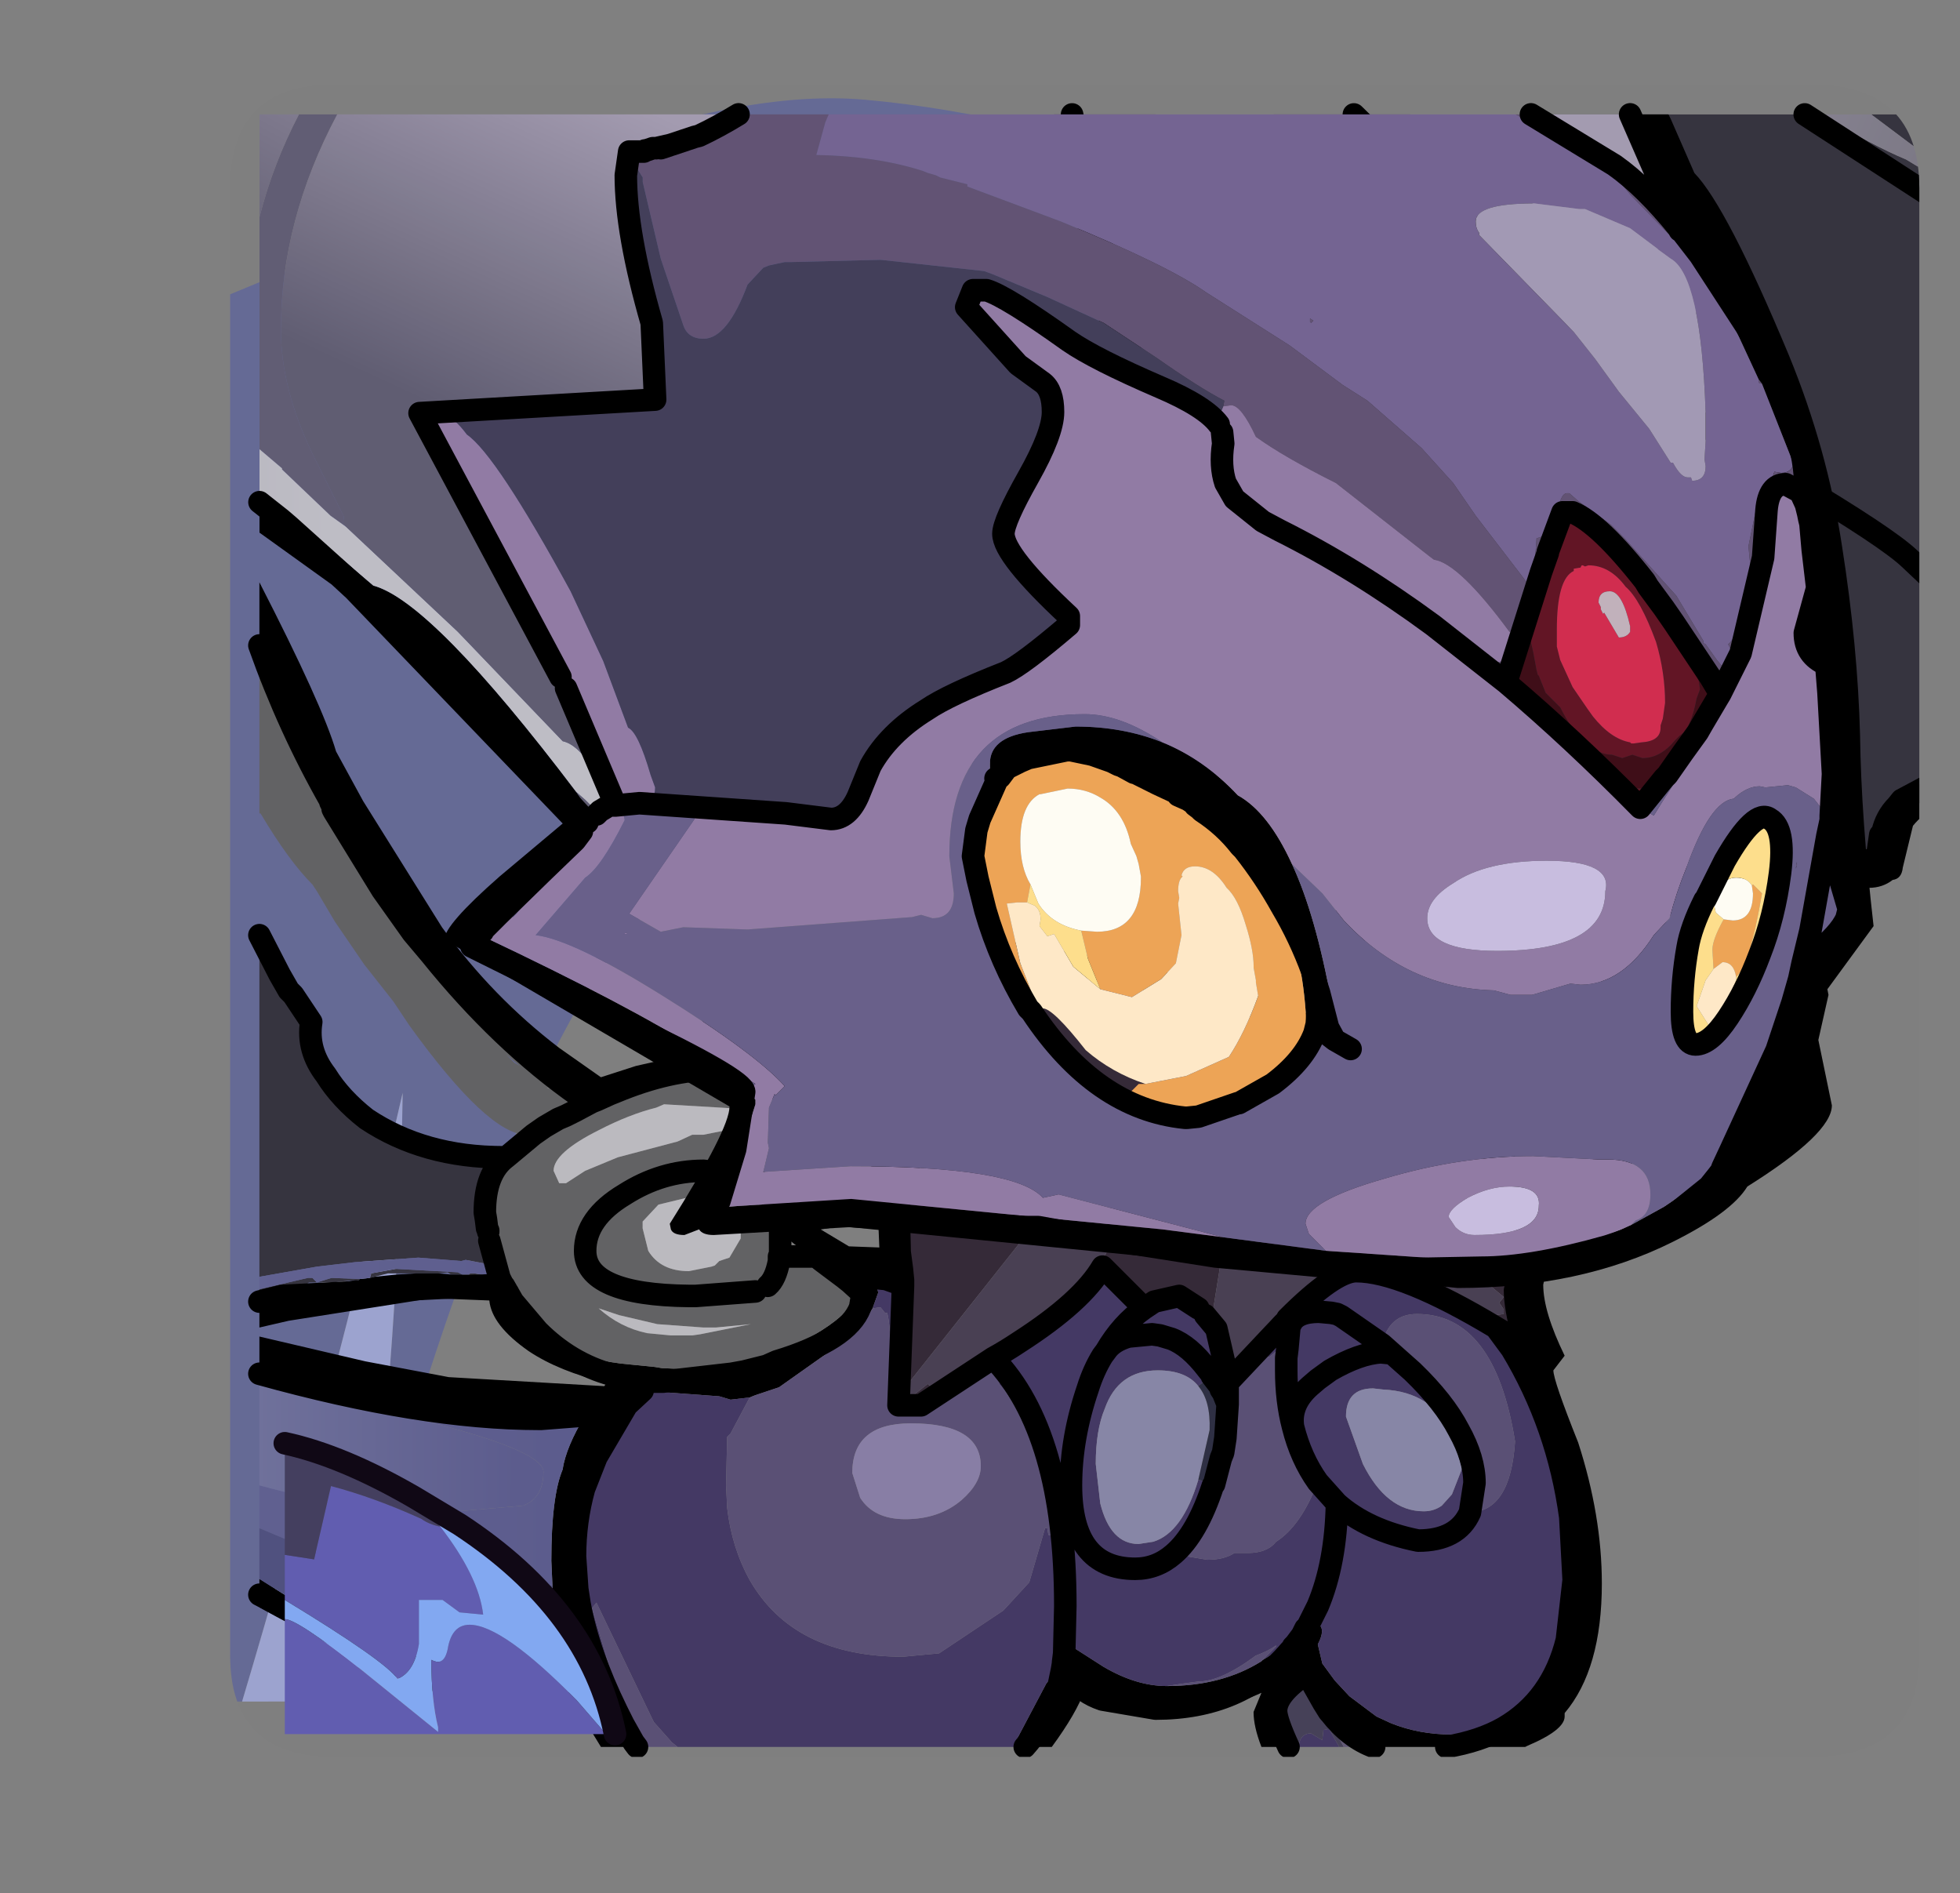 <?xml version="1.0" encoding="UTF-8" standalone="no"?>
<svg xmlns:ffdec="https://www.free-decompiler.com/flash" xmlns:xlink="http://www.w3.org/1999/xlink" ffdec:objectType="frame" height="60.45px" width="62.6px" xmlns="http://www.w3.org/2000/svg">
  <rect width="100%" height="100%" fill="#808080" stroke="none"/>
  <g transform="matrix(1.0, 0.0, 0.0, 1.0, 7.35, 2.7)">
    <clipPath id="clipPath0" transform="matrix(1.0, 0.0, 0.0, 1.0, 0.0, 0.0)">
      <path d="M50.5 0.0 Q53.95 0.0 53.95 3.3 L53.95 50.15 Q53.95 53.4 50.5 53.4 L3.3 53.4 Q0.0 53.4 0.0 50.15 L0.0 3.3 Q0.0 0.0 3.3 0.0 L50.5 0.0" fill="#000000" fill-rule="evenodd" stroke="none"/>
    </clipPath>
    <g clip-path="url(#clipPath0)">
      <use ffdec:characterId="2" height="269.75" transform="matrix(-0.197, -0.032, -0.032, 0.197, 45.753, 4.532)" width="225.0" xlink:href="#shape1"/>
      <use ffdec:characterId="4" height="73.4" transform="matrix(0.72, 0.0, 0.0, 0.72, 0.575, 0.594)" width="75.95" xlink:href="#sprite0"/>
      <use ffdec:characterId="6" height="13.9" transform="matrix(0.72, 0.0, 0.0, 0.72, 1.386, 43.025)" width="15.65" xlink:href="#sprite1"/>
      <use ffdec:characterId="8" height="52.55" transform="matrix(0.72, 0.0, 0.0, 0.72, 0.578, 0.592)" width="72.1" xlink:href="#sprite2"/>
    </g>
    <use ffdec:characterId="9" height="53.4" transform="matrix(1.0, 0.0, 0.0, 1.0, 0.0, 0.0)" width="53.95" xlink:href="#shape5"/>
  </g>
  <defs>
    <g id="shape1" transform="matrix(1.0, 0.0, 0.0, 1.0, -0.1, -5.5)">
      <path d="M152.0 158.1 Q140.8 128.2 119.9 117.95 91.65 104.15 78.6 106.0 L60.8 108.0 0.1 45.1 Q54.2 12.35 81.0 8.35 L81.75 10.9 Q53.3 20.55 34.55 44.4 108.45 20.55 152.5 95.25 124.6 68.9 89.1 66.7 141.1 99.55 152.0 158.1" fill="#4d4a6e" fill-rule="evenodd" stroke="none"/>
      <path d="M81.75 10.9 Q91.1 7.7 101.5 6.1 116.4 5.0 129.4 5.95 151.05 7.55 182.15 26.75 L225.1 53.25 188.85 275.25 186.65 274.9 Q180.25 225.75 176.9 174.65 171.35 212.2 169.6 254.75 L168.75 254.75 Q169.2 230.85 158.65 181.3 156.8 172.7 154.45 165.25 L152.0 158.1 Q141.1 99.55 89.1 66.7 124.6 68.9 152.5 95.25 108.45 20.55 34.55 44.4 53.3 20.55 81.75 10.9" fill="#656a96" fill-rule="evenodd" stroke="none"/>
      <path d="M186.65 274.9 L169.0 272.0 169.3 262.65 169.6 254.75 Q171.35 212.2 176.9 174.65 180.25 225.75 186.65 274.9" fill="#9da4d0" fill-rule="evenodd" stroke="none"/>
    </g>
    <g id="sprite0" transform="matrix(1.0, 0.0, 0.0, 1.0, 35.75, 83.6)">
      <use ffdec:characterId="3" height="73.4" transform="matrix(1.0, 0.0, 0.0, 1.0, -35.75, -83.6)" width="75.95" xlink:href="#shape2"/>
    </g>
    <g id="shape2" transform="matrix(1.0, 0.0, 0.0, 1.0, 35.75, 83.6)">
      <path d="M15.8 -83.1 L15.9 -83.0 16.85 -82.15 17.6 -81.65 23.05 -77.9 Q28.05 -74.6 29.6 -73.6 27.95 -77.15 23.9 -80.5 L20.85 -83.1 33.3 -83.1 39.7 -78.95 33.3 -83.1 34.0 -83.1 Q36.35 -81.7 37.8 -81.1 L39.7 -79.95 39.7 -78.95 39.7 -61.75 37.95 -63.4 Q36.95 -64.35 32.75 -66.85 28.35 -69.5 27.2 -70.55 18.05 -78.4 13.3 -83.1 18.05 -78.4 27.2 -70.55 28.35 -69.5 32.75 -66.85 36.95 -64.35 37.95 -63.4 L39.7 -61.75 39.7 -54.05 Q38.45 -53.65 37.6 -52.7 L37.4 -52.45 Q36.85 -52.3 36.75 -51.45 L36.75 -51.25 36.75 -51.2 36.65 -51.15 36.4 -50.5 33.05 -50.7 Q29.5 -50.7 26.85 -48.7 L26.75 -48.55 Q25.95 -48.45 25.5 -47.4 24.85 -46.7 24.85 -46.2 L24.85 -45.85 Q24.85 -45.65 25.0 -45.6 24.75 -44.9 24.75 -44.1 24.75 -42.6 25.3 -41.55 L25.45 -41.35 25.7 -39.95 Q25.7 -38.9 24.6 -36.9 L24.55 -36.8 24.45 -36.65 Q23.5 -35.35 22.3 -34.75 22.25 -35.25 21.75 -35.25 21.45 -35.25 21.2 -34.55 L21.05 -34.55 21.05 -35.2 Q21.05 -36.5 12.85 -41.7 L12.85 -41.75 Q13.65 -45.0 13.65 -47.15 13.7 -51.2 12.95 -52.25 12.75 -53.25 10.4 -57.05 L7.7 -61.65 Q5.0 -68.05 3.85 -71.3 2.8 -74.1 1.25 -83.0 L1.25 -83.1 4.5 -83.1 6.7 -80.3 9.05 -77.8 Q11.95 -74.2 13.6 -73.45 14.25 -72.7 14.95 -72.4 L15.75 -72.2 Q16.65 -72.2 16.65 -73.05 L16.45 -73.45 16.45 -73.65 14.25 -76.25 12.25 -79.2 9.75 -83.1 13.3 -83.1 15.8 -83.1 M36.25 -83.1 L39.7 -83.1 39.7 -80.45 39.45 -80.7 36.25 -83.1 M-24.45 -36.8 L-24.6 -36.6 -24.95 -36.55 -25.2 -36.2 -25.45 -35.25 -25.55 -34.55 -25.15 -33.7 -25.1 -33.6 -25.1 -33.55 -25.05 -33.3 -25.05 -33.25 -25.05 -33.15 -25.05 -33.05 -25.2 -32.7 -25.25 -32.45 -25.25 -32.35 -25.05 -32.1 -26.1 -32.3 -26.3 -32.25 -28.2 -32.4 -31.0 -32.2 -32.7 -32.0 -35.25 -31.55 -35.25 -46.7 -34.35 -44.95 -33.95 -44.25 -33.75 -44.05 -32.95 -42.85 Q-33.15 -41.6 -32.3 -40.5 -30.95 -38.7 -26.8 -37.3 L-26.55 -37.35 -25.8 -37.2 -24.95 -37.35 Q-24.6 -37.35 -24.6 -37.05 L-24.65 -37.05 -24.45 -36.85 -24.45 -36.8 M-24.45 -36.85 Q-27.95 -36.85 -30.5 -38.55 -31.65 -39.45 -32.3 -40.5 -31.65 -39.45 -30.5 -38.55 -27.95 -36.85 -24.45 -36.85 M-35.25 -31.0 L-33.1 -31.5 -32.9 -31.5 -32.7 -31.3 -32.05 -31.5 -30.8 -31.45 -30.85 -31.4 -31.0 -31.4 -31.5 -31.35 -32.0 -31.3 -32.15 -31.3 -32.35 -31.3 -32.4 -31.3 -32.7 -31.3 -33.05 -31.3 -33.2 -31.2 -33.75 -30.9 -35.25 -30.65 -35.25 -31.0 M-30.35 -31.5 L-30.3 -31.65 -30.3 -31.7 -29.2 -31.9 -26.45 -31.75 -26.25 -31.65 -26.75 -31.65 -26.9 -31.75 -27.3 -31.7 -27.5 -31.7 -27.75 -31.7 -28.3 -31.7 -29.55 -31.7 -30.15 -31.55 -30.35 -31.5 M-25.95 -31.65 L-25.9 -31.7 -25.7 -31.7 -25.45 -31.65 -25.95 -31.65" fill="#36343f" fill-rule="evenodd" stroke="none"/>
      <path d="M20.85 -83.1 L23.9 -80.5 Q27.95 -77.15 29.6 -73.6 28.05 -74.6 23.05 -77.9 L17.6 -81.65 16.85 -82.15 15.9 -83.0 15.8 -83.1 20.85 -83.1 M36.25 -83.1 L39.45 -80.7 39.7 -80.45 39.7 -79.95 37.8 -81.1 Q36.35 -81.7 34.0 -83.1 L36.25 -83.1 M4.5 -83.1 L9.75 -83.1 12.25 -79.2 14.25 -76.25 16.45 -73.65 16.45 -73.45 16.65 -73.05 Q16.65 -72.2 15.75 -72.2 L14.95 -72.4 Q14.25 -72.7 13.6 -73.45 11.95 -74.2 9.05 -77.8 L6.7 -80.3 4.5 -83.1" fill="url(#gradient0)" fill-rule="evenodd" stroke="none"/>
      <path d="M11.95 -42.3 L12.6 -47.2 11.9 -51.35 11.5 -51.95 11.4 -52.6 11.4 -52.85 9.9 -55.3 Q7.65 -59.05 6.7 -61.1 4.85 -65.15 2.9 -70.7 2.0 -73.3 0.35 -81.35 L0.0 -83.1 0.8 -83.1 Q3.7 -68.85 8.35 -60.25 L11.9 -53.8 12.15 -53.25 12.4 -52.6 12.55 -52.0 12.65 -51.6 Q13.3 -49.2 13.3 -46.4 L13.1 -44.65 13.0 -44.4 12.9 -44.15 12.8 -42.95 12.85 -41.75 12.8 -42.95 12.9 -44.15 13.0 -44.4 13.1 -44.65 13.3 -46.4 Q13.3 -49.2 12.65 -51.6 L12.55 -52.0 12.4 -52.6 12.15 -53.25 11.9 -53.8 8.35 -60.25 Q3.7 -68.85 0.8 -83.1 L1.25 -83.1 1.25 -83.0 Q2.8 -74.1 3.85 -71.3 5.0 -68.05 7.7 -61.65 L10.4 -57.05 Q12.75 -53.25 12.95 -52.25 13.7 -51.2 13.65 -47.15 13.65 -45.0 12.85 -41.75 L12.85 -41.7 11.95 -42.3 M25.0 -45.6 L25.05 -45.85 Q25.65 -47.4 27.2 -48.55 L27.85 -49.05 Q30.45 -50.55 33.25 -50.55 L33.75 -50.55 34.7 -50.35 36.05 -49.9 36.35 -49.8 36.55 -49.7 36.55 -49.9 36.55 -50.45 36.65 -51.15 36.55 -50.45 36.55 -49.9 36.55 -49.7 36.35 -49.8 36.05 -49.9 34.7 -50.35 33.75 -50.55 33.25 -50.55 Q30.45 -50.55 27.85 -49.05 L27.2 -48.55 Q25.65 -47.4 25.05 -45.85 L25.0 -45.6 Q24.85 -45.65 24.85 -45.85 L24.85 -46.2 Q24.85 -46.7 25.5 -47.4 25.95 -48.45 26.75 -48.55 L26.85 -48.7 Q29.5 -50.7 33.05 -50.7 L36.4 -50.5 36.65 -51.15 36.75 -51.2 36.75 -51.25 Q36.9 -51.95 37.4 -52.45 36.9 -51.95 36.75 -51.25 L36.75 -51.45 Q36.85 -52.3 37.4 -52.45 L37.45 -52.45 37.6 -52.7 39.2 -53.55 39.7 -53.65 39.2 -53.55 37.6 -52.7 Q38.45 -53.65 39.7 -54.05 L39.7 -53.65 39.7 -52.75 39.3 -52.55 Q38.5 -52.05 38.1 -51.55 L37.65 -49.7 Q37.6 -49.2 37.2 -49.15 36.75 -48.8 36.15 -48.8 L33.85 -49.25 33.25 -49.2 31.25 -49.35 Q28.9 -48.9 27.35 -47.6 L26.85 -46.8 Q26.0 -45.45 26.0 -44.3 26.0 -43.4 26.35 -42.3 L26.7 -39.95 Q25.65 -35.7 24.55 -34.9 L23.85 -34.25 22.2 -33.55 21.7 -31.2 Q21.7 -30.0 22.65 -28.05 L22.15 -27.4 Q22.15 -26.95 23.25 -24.2 24.3 -20.95 24.3 -17.95 24.3 -14.15 22.65 -12.2 L22.65 -12.05 Q22.65 -11.45 21.0 -10.75 L20.9 -10.7 17.4 -10.7 Q18.9 -10.95 19.95 -11.55 22.1 -12.8 22.75 -15.45 22.1 -12.8 19.95 -11.55 18.9 -10.95 17.4 -10.7 L14.2 -10.7 Q13.1 -11.1 12.25 -12.2 L12.2 -12.25 11.95 -12.65 11.3 -13.8 11.2 -13.95 11.05 -14.25 10.85 -14.45 10.7 -14.85 10.6 -15.1 10.6 -15.15 10.7 -15.25 11.0 -15.65 11.15 -15.95 11.2 -15.95 11.35 -16.25 11.2 -15.95 11.15 -15.95 11.0 -15.65 10.7 -15.25 10.6 -15.15 10.6 -15.1 10.7 -14.85 10.85 -14.45 11.05 -14.25 11.2 -13.95 11.3 -13.8 11.95 -12.65 12.2 -12.25 12.25 -12.2 Q13.1 -11.1 14.2 -10.7 L14.05 -10.7 Q13.0 -11.15 12.25 -11.9 L11.65 -12.65 11.2 -13.7 10.75 -13.3 Q10.0 -12.65 10.0 -12.3 L10.7 -10.7 10.4 -10.7 9.2 -10.7 Q8.85 -11.6 8.85 -12.25 L9.2 -13.1 Q7.25 -12.2 5.1 -12.2 3.35 -12.2 2.15 -12.8 L4.5 -12.4 Q8.3 -12.4 10.45 -14.95 L10.6 -15.1 10.45 -14.95 Q8.3 -12.4 4.5 -12.4 L2.15 -12.8 1.35 -13.25 1.35 -13.2 Q1.0 -12.2 -0.1 -10.7 L-1.3 -10.7 -1.8 -10.7 -1.75 -10.85 -0.35 -13.5 0.4 -14.45 0.35 -14.5 0.4 -14.85 0.45 -14.85 0.4 -14.45 0.4 -14.4 0.35 -14.1 1.35 -13.2 0.35 -14.1 0.4 -14.4 0.4 -14.45 0.45 -14.85 0.95 -15.05 2.2 -14.25 Q3.65 -13.4 5.0 -13.4 7.45 -13.4 9.2 -14.5 L9.25 -14.55 10.55 -15.35 10.55 -15.4 Q10.55 -16.25 11.2 -16.25 L11.35 -16.25 Q12.2 -16.2 11.7 -15.25 L11.9 -14.4 12.45 -13.65 13.1 -12.95 14.3 -12.05 14.95 -11.75 Q16.2 -11.25 17.65 -11.25 L19.3 -11.4 20.6 -12.15 Q21.6 -12.8 22.25 -14.1 L22.75 -15.45 Q23.15 -16.75 23.15 -17.95 L22.9 -20.9 Q22.35 -24.95 20.3 -28.35 22.35 -24.95 22.9 -20.9 22.5 -22.75 21.7 -24.7 20.25 -27.65 20.25 -28.2 L20.3 -28.35 20.45 -28.8 20.85 -28.55 20.8 -28.9 20.85 -28.55 20.45 -28.8 20.8 -28.9 21.0 -28.95 Q20.55 -30.3 20.55 -31.2 L20.55 -31.3 20.9 -33.4 20.95 -33.75 20.9 -33.4 20.55 -31.3 20.85 -33.3 20.9 -33.4 20.95 -33.75 21.0 -34.3 21.05 -34.55 21.2 -34.55 Q21.45 -35.25 21.75 -35.25 22.25 -35.25 22.3 -34.75 L22.3 -34.7 23.35 -35.3 23.95 -35.8 24.45 -36.65 24.55 -36.8 24.6 -36.9 Q25.7 -38.9 25.7 -39.95 L25.45 -41.35 25.35 -41.75 Q25.0 -42.85 25.0 -44.35 L25.0 -45.55 25.0 -45.6 M24.6 -36.9 Q26.0 -38.9 26.0 -40.3 L25.45 -41.35 26.0 -40.3 Q26.0 -38.9 24.6 -36.9 M-8.25 -44.2 Q-8.45 -43.75 -9.55 -43.05 -11.05 -42.1 -12.4 -42.1 L-13.85 -42.3 -13.3 -41.55 -13.25 -41.5 Q-11.45 -41.05 -9.0 -39.25 -5.95 -37.0 -5.95 -36.35 -5.95 -35.45 -6.9 -34.85 -6.45 -34.05 -6.35 -32.25 -6.35 -31.5 -6.7 -31.25 L-6.75 -31.2 -7.45 -31.45 -6.75 -31.2 -7.1 -31.15 -7.45 -31.45 -7.6 -31.7 -8.0 -31.7 -7.95 -31.5 -7.8 -30.85 -8.05 -30.15 Q-8.55 -29.3 -10.15 -28.1 L-12.2 -26.65 -13.25 -26.3 -13.5 -26.2 -14.35 -26.1 -14.85 -26.25 -18.25 -26.5 -18.5 -26.0 -20.3 -22.75 -21.15 -18.95 -21.1 -17.7 -21.05 -17.05 -21.15 -17.7 -21.25 -19.15 Q-21.25 -20.7 -20.85 -22.15 L-20.3 -23.55 -18.95 -25.85 -18.25 -26.5 -18.95 -25.85 -20.3 -23.55 -20.85 -22.15 Q-21.25 -20.7 -21.25 -19.15 L-21.15 -17.7 -21.05 -17.05 Q-20.85 -14.35 -19.85 -12.55 L-19.4 -12.3 -19.3 -12.1 -19.3 -12.0 -19.4 -11.8 -19.35 -11.7 -18.55 -10.7 -20.1 -10.7 -20.65 -11.6 Q-24.95 -11.75 -31.05 -14.65 L-35.25 -16.9 -35.25 -17.45 -35.25 -18.15 -32.7 -16.55 Q-30.55 -15.35 -29.2 -14.9 L-28.85 -14.85 -21.4 -13.1 Q-22.15 -15.1 -22.25 -17.85 L-22.3 -18.95 Q-22.3 -21.8 -21.8 -23.0 -21.65 -24.0 -20.8 -25.4 L-20.7 -25.6 -22.55 -25.6 -22.75 -25.25 -22.85 -25.25 Q-28.05 -25.25 -35.25 -27.25 -28.05 -25.25 -22.85 -25.25 L-25.35 -25.15 -28.25 -25.25 -33.8 -26.6 -35.25 -27.2 -35.25 -27.25 -35.25 -28.9 -30.55 -27.8 -26.85 -27.1 -19.95 -26.7 -19.85 -26.85 Q-21.95 -27.35 -23.3 -28.25 -24.95 -29.4 -25.05 -30.5 L-27.6 -30.6 -33.95 -29.6 -35.25 -29.3 -35.25 -30.45 -34.25 -30.7 -24.45 -31.2 -24.4 -31.15 -24.0 -30.45 -22.9 -29.15 Q-21.45 -27.7 -19.6 -27.2 L-18.05 -26.9 -18.0 -26.9 -17.35 -26.9 -14.3 -27.25 -17.35 -26.9 -18.0 -26.9 -18.05 -26.9 -19.6 -27.2 Q-21.45 -27.7 -22.9 -29.15 L-24.0 -30.45 -24.4 -31.15 -24.45 -31.2 -34.25 -30.7 -31.25 -31.35 -31.0 -31.4 -30.85 -31.4 -30.8 -31.45 -30.35 -31.5 -30.15 -31.55 -29.15 -31.65 -28.3 -31.7 -27.75 -31.7 -27.5 -31.7 -27.3 -31.7 -26.75 -31.65 -26.25 -31.65 -25.95 -31.65 -25.45 -31.65 -24.8 -31.55 -24.6 -31.5 Q-23.75 -31.3 -23.75 -30.95 -23.75 -30.6 -23.95 -30.5 L-21.5 -28.3 Q-21.05 -27.95 -19.2 -27.7 L-17.7 -27.55 -17.4 -27.5 -16.35 -27.45 -14.3 -27.25 -14.05 -27.2 -13.75 -27.35 -12.75 -27.6 -12.3 -27.8 Q-9.15 -28.75 -8.6 -30.2 L-8.5 -30.8 -9.05 -31.3 -8.5 -30.8 -8.6 -30.2 Q-9.15 -28.75 -12.3 -27.8 L-12.75 -27.6 -13.75 -27.35 -12.35 -28.05 -11.85 -28.3 Q-10.0 -29.25 -9.3 -29.95 -8.85 -30.45 -8.85 -30.8 L-9.05 -31.3 -9.3 -31.5 -9.5 -31.65 -10.3 -32.25 -10.55 -32.45 -10.65 -32.45 -10.55 -32.45 -10.3 -32.25 -10.65 -32.45 -12.2 -32.45 -12.15 -32.55 -11.2 -32.75 -12.15 -33.5 -12.15 -33.65 -12.2 -34.25 -12.2 -34.3 -12.25 -34.6 -12.35 -34.85 -12.25 -34.6 -12.2 -34.3 -12.2 -34.25 -12.15 -33.65 -12.15 -33.5 -12.25 -33.65 -12.35 -33.8 -12.45 -34.15 -12.45 -34.25 -12.4 -34.6 -12.35 -34.8 -12.35 -34.85 -12.1 -35.3 -11.55 -35.1 -12.1 -35.3 -11.9 -35.35 -11.55 -35.1 -11.45 -34.95 Q-9.3 -34.95 -8.05 -35.55 L-7.15 -36.3 -7.35 -36.5 -9.45 -38.05 -9.65 -38.2 -10.45 -38.8 Q-12.7 -40.25 -14.0 -40.65 L-14.05 -40.65 Q-16.3 -40.6 -17.9 -40.0 -19.6 -39.4 -20.05 -39.4 L-20.1 -39.4 -20.25 -39.4 -19.7 -39.65 -19.45 -39.75 Q-17.05 -40.75 -15.0 -40.75 L-14.05 -40.65 -15.0 -40.75 Q-17.05 -40.75 -19.45 -39.75 L-19.7 -39.65 -20.25 -39.4 -20.5 -39.4 -20.7 -39.45 -21.05 -39.55 Q-23.95 -40.3 -27.65 -45.85 L-28.15 -46.55 -29.45 -48.6 -29.8 -48.7 Q-30.65 -49.3 -31.95 -52.2 L-32.0 -52.3 -32.0 -52.4 -32.1 -52.6 -32.1 -52.65 -32.35 -53.15 -32.55 -53.65 -32.55 -53.75 -33.35 -55.9 -35.25 -59.75 -35.25 -62.35 Q-32.45 -56.9 -31.85 -54.85 L-30.65 -52.65 -27.15 -47.05 Q-24.9 -43.95 -21.95 -41.7 L-20.1 -40.4 -18.55 -40.9 -15.25 -41.65 -14.75 -41.65 -15.85 -43.25 -16.15 -43.55 -16.15 -43.6 -16.1 -43.75 Q-16.0 -44.3 -15.4 -44.3 L-14.35 -43.8 Q-13.5 -43.3 -12.3 -43.3 -10.45 -43.3 -8.8 -45.1 -8.2 -45.1 -8.2 -44.45 L-8.25 -44.2 Q-9.5 -42.6 -11.5 -42.6 L-14.4 -42.9 -14.8 -42.95 -14.15 -42.35 -13.3 -41.55 -14.15 -42.35 -14.8 -42.95 -14.4 -42.9 -11.5 -42.6 Q-9.5 -42.6 -8.25 -44.2 M11.2 -13.95 Q9.85 -13.05 9.85 -12.3 9.85 -11.9 10.4 -10.7 9.85 -11.9 9.85 -12.3 9.85 -13.05 11.2 -13.95 M-1.3 -10.7 Q-0.55 -11.55 -0.15 -12.45 L-0.1 -12.5 0.1 -12.9 0.35 -14.1 0.1 -12.9 -0.1 -12.5 -0.15 -12.45 Q-0.55 -11.55 -1.3 -10.7 M-29.8 -48.7 L-31.95 -52.2 -29.8 -48.7 M-21.05 -39.55 Q-24.55 -42.0 -27.65 -45.85 -24.55 -42.0 -21.05 -39.55 M-7.35 -36.5 L-7.3 -36.6 -9.45 -38.15 -9.6 -38.25 -10.45 -38.8 -9.6 -38.25 -9.45 -38.15 -7.3 -36.6 -7.35 -36.5 M-20.85 -11.95 Q-27.3 -13.05 -35.15 -17.4 L-35.25 -17.45 -35.15 -17.4 Q-27.3 -13.05 -20.85 -11.95 M-12.55 -35.2 L-12.6 -35.25 -12.65 -35.35 -13.25 -35.8 -13.15 -35.8 -12.85 -35.65 -12.4 -35.45 -12.3 -35.4 -12.55 -35.2 M-12.6 -35.25 L-12.4 -35.45 -12.6 -35.25 M-6.9 -34.85 L-6.85 -32.65 -6.75 -31.9 -6.7 -31.4 -6.7 -31.25 -6.7 -31.4 -6.75 -31.9 -6.85 -32.65 -6.9 -34.85 M-7.75 -32.85 L-7.8 -34.05 -10.35 -33.65 -9.1 -32.9 -7.75 -32.85 M-24.6 -31.5 L-24.45 -31.2 -24.6 -31.5" fill="#000000" fill-rule="evenodd" stroke="none"/>
      <path d="M11.95 -42.3 L12.85 -41.7 Q21.05 -36.5 21.05 -35.2 L21.05 -34.55 21.0 -34.3 20.95 -33.75 20.9 -33.4 20.85 -33.3 20.55 -31.3 20.45 -30.95 Q20.45 -30.2 20.8 -28.9 L20.45 -28.8 19.6 -29.3 Q15.45 -31.8 13.4 -31.8 12.45 -31.8 10.35 -29.7 L10.35 -29.65 10.15 -29.45 7.7 -26.85 7.65 -27.3 8.3 -28.1 Q8.7 -28.3 9.3 -29.25 L9.7 -29.7 Q10.15 -29.7 10.25 -30.2 L10.25 -30.15 10.45 -30.2 12.7 -32.35 13.0 -32.65 12.95 -32.65 12.8 -32.95 12.8 -33.1 12.7 -33.25 12.05 -32.85 Q11.05 -32.15 10.35 -32.15 9.6 -32.15 9.45 -32.85 L9.45 -32.9 Q9.25 -33.1 9.2 -33.75 L8.95 -35.1 8.25 -37.3 8.2 -37.3 8.2 -37.1 8.1 -37.0 7.95 -36.95 7.9 -36.5 7.8 -36.1 7.8 -35.2 Q7.5 -34.2 7.45 -32.65 L7.45 -32.55 7.05 -30.05 7.2 -29.35 7.2 -29.25 6.7 -29.85 6.4 -30.15 5.55 -30.7 4.45 -30.45 4.0 -30.15 2.15 -32.0 Q1.25 -30.45 -1.55 -28.65 -2.15 -28.25 -2.7 -27.95 L-5.9 -25.85 -6.9 -25.85 -6.7 -31.15 -6.7 -31.25 Q-6.35 -31.5 -6.35 -32.25 -6.45 -34.05 -6.9 -34.85 -5.95 -35.45 -5.95 -36.35 -5.95 -37.0 -9.0 -39.25 -11.45 -41.05 -13.25 -41.5 L-13.3 -41.55 -13.85 -42.3 -12.4 -42.1 Q-11.05 -42.1 -9.55 -43.05 -8.45 -43.75 -8.25 -44.2 L-8.1 -44.4 Q-6.9 -46.25 -4.95 -46.25 -3.25 -46.25 2.65 -45.05 9.5 -43.65 11.8 -42.4 L11.95 -42.3 M2.45 -34.3 Q2.25 -36.95 1.55 -36.95 1.3 -36.95 1.2 -36.75 0.8 -36.5 0.3 -35.45 L0.1 -35.1 -6.6 -26.65 -6.3 -26.25 -5.6 -26.8 -5.4 -26.6 Q-4.9 -26.6 -3.4 -27.8 L-2.4 -28.55 Q-1.2 -29.25 -0.25 -30.1 2.35 -32.2 2.35 -32.75 L2.15 -33.15 2.45 -34.3 M7.35 -26.7 L7.6 -26.7 7.4 -26.55 7.35 -26.7 M15.9 -33.55 L15.75 -33.55 15.65 -33.45 17.45 -31.5 17.4 -31.3 Q17.4 -31.2 17.2 -31.2 17.0 -31.2 16.75 -31.4 L16.65 -31.4 Q17.5 -30.25 18.35 -30.25 L18.65 -30.35 Q19.25 -29.85 19.6 -29.85 L19.95 -29.9 19.95 -30.1 19.75 -30.4 19.95 -30.65 17.75 -32.5 17.25 -32.85 16.2 -33.5 15.95 -33.65 15.9 -33.55 M15.9 -31.55 L15.95 -31.65 15.6 -32.05 15.9 -31.55 M-7.35 -36.5 L-7.15 -36.3 -8.05 -35.55 Q-9.3 -34.95 -11.45 -34.95 L-11.55 -35.1 -11.2 -35.05 Q-8.55 -35.05 -7.35 -36.5 M-12.1 -35.3 L-12.35 -34.85 -12.4 -34.95 -12.55 -35.2 -12.3 -35.4 -12.1 -35.3" fill="#352a38" fill-rule="evenodd" stroke="none"/>
      <path d="M20.3 -28.35 L20.25 -28.2 Q20.25 -27.65 21.7 -24.7 22.5 -22.75 22.9 -20.9 L23.05 -18.1 22.75 -15.45 22.25 -14.1 Q21.6 -12.8 20.6 -12.15 L19.3 -11.4 17.65 -11.25 Q16.2 -11.25 14.95 -11.75 L14.3 -12.05 13.1 -12.95 12.45 -13.65 11.9 -14.4 11.7 -15.25 Q12.2 -16.2 11.35 -16.25 L11.7 -16.95 Q12.5 -18.85 12.55 -21.5 13.9 -20.3 16.15 -19.85 17.9 -19.85 18.45 -21.1 17.9 -19.85 16.15 -19.85 13.9 -20.3 12.55 -21.5 12.5 -18.85 11.7 -16.95 L11.35 -16.25 11.2 -16.25 Q10.55 -16.25 10.55 -15.4 L10.55 -15.35 9.25 -14.55 9.85 -15.15 9.85 -15.2 Q9.5 -14.95 8.95 -14.75 7.4 -13.6 6.4 -13.6 L5.65 -13.5 5.0 -13.4 Q3.65 -13.4 2.2 -14.25 L0.95 -15.05 0.45 -14.85 0.4 -14.85 0.35 -14.5 0.4 -14.45 -0.35 -13.5 -1.75 -10.85 -1.8 -10.7 -16.7 -10.7 -16.95 -10.9 -17.75 -11.8 -17.85 -12.0 -20.3 -17.1 -20.5 -16.85 -19.65 -14.0 -19.45 -13.55 Q-19.4 -12.8 -19.0 -12.0 L-18.85 -11.65 -18.7 -11.4 -18.25 -10.7 -18.5 -10.7 -18.65 -10.9 -19.1 -11.7 -19.25 -12.0 -19.3 -12.1 -19.4 -12.3 Q-20.65 -14.85 -21.05 -17.05 L-21.1 -17.7 -21.15 -18.95 -20.3 -22.75 -18.5 -26.0 -18.25 -26.5 -14.85 -26.25 -14.35 -26.1 -13.5 -26.2 -14.35 -24.6 -14.5 -24.45 -14.55 -22.3 -14.5 -21.3 Q-14.3 -19.55 -13.5 -18.1 -11.55 -14.7 -6.7 -14.7 L-5.1 -14.85 -2.25 -16.75 -1.1 -18.0 -0.4 -20.4 -0.3 -20.4 -0.25 -20.1 -0.1 -20.1 0.05 -19.5 0.1 -20.25 Q0.1 -21.75 -0.7 -23.65 -1.75 -26.1 -2.45 -26.8 L-2.4 -26.85 Q-2.4 -27.4 -3.05 -27.4 -3.5 -27.4 -4.65 -26.25 -6.0 -25.25 -6.95 -25.4 L-7.35 -26.55 Q-7.15 -28.95 -7.4 -29.95 L-7.5 -29.95 -7.7 -30.2 -8.05 -30.15 -7.8 -30.85 -7.95 -31.5 -7.45 -31.45 -7.1 -31.15 -6.75 -31.2 -6.7 -31.15 -6.9 -25.85 -5.9 -25.85 -2.7 -27.95 Q-2.15 -28.25 -1.55 -28.65 1.25 -30.45 2.15 -32.0 L4.0 -30.15 4.45 -30.45 5.55 -30.7 6.4 -30.15 6.7 -29.85 7.2 -29.25 7.65 -27.3 7.7 -26.85 10.15 -29.45 10.4 -29.6 10.35 -29.7 Q12.45 -31.8 13.4 -31.8 15.45 -31.8 19.6 -29.3 L20.3 -28.35 M14.55 -28.55 L12.75 -29.8 12.55 -29.9 12.3 -29.95 11.75 -30.0 Q10.75 -30.0 10.5 -29.45 L10.4 -29.6 10.5 -29.45 Q10.75 -30.0 11.75 -30.0 L12.3 -29.95 12.55 -29.9 12.75 -29.8 14.55 -28.55 15.0 -28.15 14.5 -28.2 Q13.55 -28.15 12.25 -27.4 L11.7 -27.0 11.35 -26.7 Q10.45 -25.9 10.6 -24.9 10.45 -25.9 11.35 -26.7 L11.7 -27.0 12.25 -27.4 Q13.55 -28.15 14.5 -28.2 L15.0 -28.15 15.9 -27.35 Q17.3 -26.0 17.95 -24.75 18.65 -23.5 18.65 -22.4 L18.45 -21.1 Q20.25 -21.15 20.45 -24.25 19.55 -29.9 16.1 -29.9 14.85 -29.9 14.55 -28.55 M5.3 -19.25 Q4.55 -18.6 3.6 -18.6 0.75 -18.6 0.75 -22.3 0.75 -24.4 1.5 -26.6 1.75 -27.4 2.15 -28.05 L2.3 -28.25 Q2.6 -28.7 3.3 -28.9 L4.35 -29.0 4.7 -28.95 5.2 -28.8 Q6.0 -28.5 6.8 -27.45 L7.0 -27.2 6.8 -27.45 Q6.0 -28.5 5.2 -28.8 L4.7 -28.95 4.35 -29.0 3.3 -28.9 Q2.6 -28.7 2.3 -28.25 L2.15 -28.05 Q1.75 -27.4 1.5 -26.6 0.75 -24.4 0.75 -22.3 0.75 -18.6 3.6 -18.6 4.55 -18.6 5.3 -19.25 L6.8 -19.0 Q7.55 -19.0 8.0 -19.3 L8.6 -19.3 Q9.45 -19.3 9.85 -19.8 10.95 -20.5 11.7 -22.45 10.95 -23.5 10.6 -24.9 10.3 -26.05 10.3 -27.4 L10.3 -27.45 10.3 -27.65 10.3 -27.95 10.35 -28.35 10.05 -28.4 9.55 -28.0 Q9.0 -27.95 8.4 -27.15 L7.7 -26.5 7.5 -26.4 7.4 -26.55 7.6 -26.7 7.35 -26.7 7.0 -27.15 7.0 -27.2 7.0 -27.15 6.45 -26.75 6.4 -26.7 Q5.85 -27.4 4.6 -27.4 2.85 -27.4 2.25 -25.7 1.85 -24.75 1.85 -23.25 L2.05 -21.5 Q2.5 -19.7 3.75 -19.7 L4.4 -19.8 Q5.7 -20.2 6.4 -22.55 L7.1 -22.35 7.05 -22.3 Q6.35 -20.15 5.3 -19.25 M2.3 -28.25 Q3.0 -29.45 4.0 -30.15 3.0 -29.45 2.3 -28.25 M7.7 -26.85 L7.7 -26.75 7.7 -26.5 7.7 -26.75 7.7 -26.85 M10.5 -29.45 L10.45 -29.45 10.35 -28.35 10.45 -29.45 10.5 -29.45 M12.55 -21.5 L11.7 -22.45 12.55 -21.5 M14.6 -26.55 L14.15 -26.6 Q12.95 -26.6 12.95 -25.35 L13.7 -23.25 Q14.75 -21.15 16.4 -21.15 16.85 -21.15 17.2 -21.4 L17.65 -21.9 18.1 -23.05 17.65 -24.55 Q16.8 -26.45 14.6 -26.55 M-2.7 -27.95 Q0.5 -24.65 0.5 -16.95 L0.45 -14.85 0.5 -16.95 Q0.5 -24.65 -2.7 -27.95 M1.35 -13.2 L1.35 -13.25 2.15 -12.8 Q1.7 -12.95 1.35 -13.2 M10.85 -10.7 Q10.9 -11.3 11.4 -11.3 L11.9 -11.0 11.95 -11.45 12.2 -11.5 12.65 -10.7 10.85 -10.7 M-13.75 -27.35 L-14.05 -27.2 -14.3 -27.25 -13.75 -27.35" fill="#443964" fill-rule="evenodd" stroke="none"/>
      <path d="M7.2 -29.25 L7.2 -29.35 7.05 -30.05 7.45 -32.55 7.45 -32.65 Q7.5 -34.2 7.8 -35.2 L7.8 -36.1 7.9 -36.5 7.95 -36.95 8.1 -37.0 8.2 -37.1 8.2 -37.3 8.25 -37.3 8.95 -35.1 9.2 -33.75 Q9.25 -33.1 9.45 -32.9 L9.45 -32.85 Q9.6 -32.15 10.35 -32.15 11.05 -32.15 12.05 -32.85 L12.7 -33.25 12.8 -33.1 12.8 -32.95 12.95 -32.65 13.0 -32.65 12.7 -32.35 10.45 -30.2 10.25 -30.15 10.25 -30.2 Q10.15 -29.7 9.7 -29.7 L9.3 -29.25 Q8.7 -28.3 8.3 -28.1 L7.65 -27.3 7.2 -29.25 M2.45 -34.3 L2.15 -33.15 2.35 -32.75 Q2.35 -32.2 -0.25 -30.1 -1.2 -29.25 -2.4 -28.55 L-3.4 -27.8 Q-4.9 -26.6 -5.4 -26.6 L-5.6 -26.8 -6.3 -26.25 -6.6 -26.65 0.1 -35.1 0.3 -35.45 Q0.8 -36.5 1.2 -36.75 1.3 -36.95 1.55 -36.95 2.25 -36.95 2.45 -34.3 M15.9 -33.55 L15.95 -33.65 16.2 -33.5 17.25 -32.85 17.75 -32.5 19.95 -30.65 19.75 -30.4 19.95 -30.1 19.95 -29.9 19.6 -29.85 Q19.25 -29.85 18.65 -30.35 L18.35 -30.25 Q17.5 -30.25 16.65 -31.4 L16.75 -31.4 Q17.0 -31.2 17.2 -31.2 17.4 -31.2 17.4 -31.3 L17.45 -31.5 15.65 -33.45 15.75 -33.55 15.9 -33.55 M15.9 -31.55 L15.6 -32.05 15.95 -31.65 15.9 -31.55" fill="#494053" fill-rule="evenodd" stroke="none"/>
      <path d="M6.4 -22.55 Q5.7 -20.2 4.4 -19.8 L3.75 -19.7 Q2.5 -19.7 2.05 -21.5 L1.85 -23.25 Q1.85 -24.75 2.25 -25.7 2.85 -27.4 4.6 -27.4 5.85 -27.4 6.4 -26.7 6.95 -26.05 6.9 -24.75 L6.4 -22.55 M14.6 -26.55 Q16.8 -26.45 17.65 -24.55 L18.1 -23.05 17.65 -21.9 17.2 -21.4 Q16.85 -21.15 16.4 -21.15 14.75 -21.15 13.7 -23.25 L12.95 -25.35 Q12.95 -26.6 14.15 -26.6 L14.6 -26.55" fill="#8887a7" fill-rule="evenodd" stroke="none"/>
      <path d="M14.55 -28.55 Q14.85 -29.9 16.1 -29.9 19.55 -29.9 20.45 -24.25 20.25 -21.15 18.45 -21.1 L18.65 -22.4 Q18.65 -23.5 17.95 -24.75 17.3 -26.0 15.9 -27.35 L15.0 -28.15 14.55 -28.55 M5.3 -19.25 Q6.35 -20.15 7.05 -22.3 L7.1 -22.35 7.4 -23.5 7.5 -23.75 7.6 -24.4 7.7 -25.9 7.5 -26.4 7.7 -26.5 8.4 -27.15 Q9.0 -27.95 9.55 -28.0 L10.05 -28.4 10.35 -28.35 10.3 -27.95 10.3 -27.65 10.3 -27.45 10.3 -27.4 Q10.3 -26.05 10.6 -24.9 10.95 -23.5 11.7 -22.45 10.95 -20.5 9.85 -19.8 9.45 -19.3 8.6 -19.3 L8.0 -19.3 Q7.55 -19.0 6.8 -19.0 L5.3 -19.25 M7.7 -26.5 L7.7 -25.9 7.7 -26.5 M-8.05 -30.15 L-7.7 -30.2 -7.5 -29.95 -7.4 -29.95 Q-7.15 -28.95 -7.35 -26.55 L-6.95 -25.4 Q-6.0 -25.25 -4.65 -26.25 -3.5 -27.4 -3.05 -27.4 -2.4 -27.4 -2.4 -26.85 L-2.45 -26.8 Q-1.75 -26.1 -0.7 -23.65 0.1 -21.75 0.1 -20.25 L0.05 -19.5 -0.1 -20.1 -0.25 -20.1 -0.3 -20.4 -0.4 -20.4 -1.1 -18.0 -2.25 -16.75 -5.1 -14.85 -6.7 -14.7 Q-11.55 -14.7 -13.5 -18.1 -14.3 -19.55 -14.5 -21.3 L-14.55 -22.3 -14.5 -24.45 -14.35 -24.6 -13.5 -26.2 -13.25 -26.3 -12.2 -26.65 -10.15 -28.1 Q-8.55 -29.3 -8.05 -30.15 M-18.25 -10.7 L-18.7 -11.4 -18.85 -11.65 -19.0 -12.0 Q-19.4 -12.8 -19.45 -13.55 L-19.65 -14.0 -20.5 -16.85 -20.3 -17.1 -17.85 -12.0 -17.75 -11.8 -16.95 -10.9 -16.7 -10.7 -18.25 -10.7 M5.0 -13.4 L5.65 -13.5 6.4 -13.6 Q7.4 -13.6 8.95 -14.75 9.5 -14.95 9.85 -15.2 L9.85 -15.15 9.25 -14.55 9.2 -14.5 Q7.45 -13.4 5.0 -13.4 M-4.1 -21.65 Q-3.25 -22.4 -3.25 -23.15 -3.25 -25.05 -6.35 -25.05 -8.95 -25.05 -8.95 -22.85 L-8.6 -21.75 Q-8.0 -20.8 -6.6 -20.8 -5.1 -20.8 -4.1 -21.65" fill="#5a5075" fill-rule="evenodd" stroke="none"/>
      <path d="M7.1 -22.35 L6.4 -22.55 6.9 -24.75 Q6.95 -26.05 6.4 -26.7 L6.45 -26.75 7.0 -27.15 7.0 -27.2 7.0 -27.15 7.35 -26.7 7.4 -26.55 7.5 -26.4 7.7 -25.9 7.6 -24.4 7.5 -23.75 7.4 -23.5 7.1 -22.35" fill="#2f3044" fill-rule="evenodd" stroke="none"/>
      <path d="M10.7 -10.7 L10.0 -12.3 Q10.0 -12.65 10.75 -13.3 L11.2 -13.7 11.65 -12.65 12.25 -11.9 12.25 -11.85 12.85 -10.7 12.65 -10.7 12.2 -11.5 11.95 -11.45 11.9 -11.0 11.4 -11.3 Q10.9 -11.3 10.85 -10.7 L10.7 -10.7" fill="#464158" fill-rule="evenodd" stroke="none"/>
      <path d="M12.25 -11.9 Q13.0 -11.15 14.05 -10.7 L12.85 -10.7 12.25 -11.85 12.25 -11.9" fill="#625976" fill-rule="evenodd" stroke="none"/>
      <path d="M-32.1 -52.65 L-32.1 -52.6 -32.0 -52.4 -32.0 -52.3 -31.95 -52.2 Q-30.65 -49.3 -29.8 -48.7 L-28.45 -46.8 -27.65 -45.85 Q-23.95 -40.3 -21.05 -39.55 L-20.7 -39.45 -20.5 -39.3 -21.25 -38.9 -21.65 -38.7 -22.0 -38.55 -22.6 -38.2 -23.1 -37.85 -24.3 -36.85 Q-25.25 -36.15 -25.25 -34.4 L-25.2 -34.1 -25.15 -33.7 -25.2 -34.1 -25.25 -34.4 Q-25.25 -36.15 -24.3 -36.85 L-23.1 -37.85 -22.6 -38.2 -22.0 -38.55 -21.65 -38.7 -21.25 -38.9 -20.5 -39.3 -20.25 -39.4 -20.1 -39.4 -20.05 -39.4 Q-19.6 -39.4 -17.9 -40.0 -16.3 -40.6 -14.05 -40.65 L-14.0 -40.65 Q-12.7 -40.25 -10.45 -38.8 L-9.65 -38.2 -9.45 -38.05 -7.35 -36.5 Q-8.55 -35.05 -11.2 -35.05 L-11.55 -35.1 -11.9 -35.35 -12.1 -35.3 -12.3 -35.4 -12.4 -35.45 -12.85 -35.65 -13.15 -35.8 -13.25 -35.8 -13.35 -35.85 -13.4 -35.85 -13.7 -35.95 -14.0 -36.05 -13.75 -35.95 -13.2 -35.4 -12.95 -35.45 -12.65 -35.35 -12.6 -35.25 -12.55 -35.2 -12.4 -34.95 -12.35 -34.8 -12.4 -34.6 -12.45 -34.25 -12.45 -34.15 -12.35 -33.8 -12.35 -33.65 -12.35 -33.45 -12.2 -33.0 -12.25 -32.55 -12.3 -32.5 -12.6 -31.8 Q-13.05 -31.0 -13.75 -30.95 L-14.0 -30.9 -14.25 -30.95 -14.75 -30.9 -15.85 -30.95 -16.7 -31.05 -18.2 -30.95 Q-19.5 -30.95 -20.2 -31.75 L-20.6 -32.65 Q-20.6 -33.65 -19.5 -34.6 L-18.8 -35.1 -18.5 -35.35 Q-17.65 -36.0 -16.5 -36.0 L-15.8 -35.9 Q-15.7 -36.2 -15.2 -36.2 L-14.85 -36.1 -14.65 -36.15 -14.25 -36.1 -14.0 -36.05 -14.25 -36.1 -15.55 -36.25 Q-17.4 -36.25 -19.05 -35.2 -20.8 -34.15 -20.8 -32.7 -20.8 -30.75 -16.2 -30.7 L-15.9 -30.7 -13.25 -30.9 -13.55 -30.8 -14.8 -30.45 -13.85 -30.45 -13.35 -30.55 -12.85 -30.95 -12.65 -31.15 -12.7 -31.15 Q-12.35 -31.45 -12.2 -32.25 L-12.2 -32.45 -10.65 -32.45 -10.3 -32.25 -9.5 -31.65 -9.3 -31.5 -9.05 -31.3 -8.85 -30.8 Q-8.85 -30.45 -9.3 -29.95 -10.0 -29.25 -11.85 -28.3 L-12.35 -28.05 -13.75 -27.35 -14.3 -27.25 -16.35 -27.45 -17.4 -27.5 -17.7 -27.55 -19.2 -27.7 Q-21.05 -27.95 -21.5 -28.3 L-23.95 -30.5 Q-23.75 -30.6 -23.75 -30.95 -23.75 -31.3 -24.6 -31.5 L-25.05 -33.15 -25.05 -33.25 -25.05 -33.3 -25.1 -33.55 -25.1 -33.6 -25.15 -33.7 -25.55 -34.55 -25.45 -35.25 -25.2 -36.2 -24.95 -36.55 -24.6 -36.6 -24.45 -36.8 -23.4 -37.75 -23.3 -37.85 -23.4 -37.85 Q-25.1 -37.85 -28.6 -42.7 L-29.3 -43.75 -30.6 -45.4 -31.9 -47.3 -32.7 -48.65 -32.9 -48.95 Q-33.95 -50.0 -35.2 -52.1 L-35.25 -52.1 -35.25 -59.55 Q-33.95 -55.9 -32.1 -52.65 M-16.7 -37.55 L-16.05 -37.85 -15.55 -37.85 -14.55 -38.05 -12.8 -37.75 -12.7 -38.05 -13.05 -38.4 -13.9 -39.0 -17.3 -39.2 -17.65 -39.05 Q-18.85 -38.75 -20.2 -38.05 -22.2 -37.05 -22.2 -36.25 L-21.95 -35.7 -21.65 -35.7 -20.8 -36.25 -19.35 -36.85 -16.7 -37.55 M-12.4 -39.7 L-11.85 -39.35 -10.9 -38.9 Q-11.5 -39.5 -12.4 -39.7 M-14.1 -34.75 Q-14.3 -35.05 -14.7 -35.15 L-14.85 -35.2 -15.3 -35.1 -15.7 -35.2 -15.9 -35.15 -17.55 -34.75 -18.25 -34.0 -18.25 -33.7 -18.0 -32.7 Q-17.45 -31.8 -16.2 -31.8 L-15.2 -32.0 -15.05 -32.05 -14.85 -32.25 -14.4 -32.4 -13.9 -33.25 -13.9 -33.65 -13.9 -33.95 -13.9 -34.0 -13.85 -34.05 -13.95 -34.2 -14.1 -34.75 M-17.6 -29.45 L-19.3 -29.85 -20.2 -30.15 Q-19.25 -29.3 -18.05 -29.05 L-17.0 -28.95 -16.05 -28.95 -15.7 -29.0 -13.45 -29.45 -15.0 -29.3 -15.3 -29.3 -15.55 -29.3 -17.6 -29.45 M-24.3 -41.4 L-23.95 -41.05 -23.7 -40.9 -24.3 -41.4 M-22.5 -39.95 L-22.45 -39.9 -22.35 -39.9 -22.5 -39.95" fill="#626264" fill-rule="evenodd" stroke="none"/>
      <path d="M-35.25 -52.1 L-35.2 -52.1 Q-33.95 -50.0 -32.9 -48.95 L-32.7 -48.65 -31.9 -47.3 -30.6 -45.4 -29.3 -43.75 -28.6 -42.7 Q-25.1 -37.85 -23.4 -37.85 L-23.3 -37.85 -23.4 -37.75 -24.45 -36.8 -24.45 -36.85 -24.65 -37.05 -24.6 -37.05 Q-24.6 -37.35 -24.95 -37.35 L-25.8 -37.2 -26.55 -37.35 -26.8 -37.3 Q-30.95 -38.7 -32.3 -40.5 -33.15 -41.6 -32.95 -42.85 L-33.75 -44.05 -33.95 -44.25 -34.35 -44.95 -35.25 -46.7 -35.25 -52.1 M-24.3 -41.4 L-23.7 -40.9 -23.95 -41.05 -24.3 -41.4 M-22.5 -39.95 L-22.35 -39.9 -22.45 -39.9 -22.5 -39.95 M-33.2 -31.2 L-33.05 -31.3 -32.7 -31.3 -32.4 -31.3 -33.2 -31.2 M-31.5 -31.35 L-31.0 -31.4 -31.25 -31.35 -31.5 -31.35 M-30.15 -31.55 L-29.55 -31.7 -28.3 -31.7 -29.15 -31.65 -30.15 -31.55 M-27.3 -31.7 L-26.9 -31.75 -26.75 -31.65 -27.3 -31.7" fill="url(#gradient1)" fill-rule="evenodd" stroke="none"/>
      <path d="M-12.15 -32.55 L-12.2 -32.45 -12.2 -32.25 Q-12.35 -31.45 -12.7 -31.15 L-12.65 -31.15 -12.85 -30.95 -13.35 -30.55 -13.85 -30.45 -14.8 -30.45 -13.55 -30.8 -13.25 -30.9 -15.9 -30.7 -16.2 -30.7 Q-20.8 -30.75 -20.8 -32.7 -20.8 -34.15 -19.05 -35.2 -17.4 -36.25 -15.55 -36.25 L-14.25 -36.1 -14.65 -36.15 -14.85 -36.1 -15.2 -36.2 Q-15.7 -36.2 -15.8 -35.9 L-16.5 -36.0 Q-17.65 -36.0 -18.5 -35.35 L-18.8 -35.1 -19.5 -34.6 Q-20.6 -33.65 -20.6 -32.65 L-20.2 -31.75 Q-19.5 -30.95 -18.2 -30.95 L-16.7 -31.05 -15.85 -30.95 -14.75 -30.9 -14.25 -30.95 -14.0 -30.9 -13.75 -30.95 Q-13.05 -31.0 -12.6 -31.8 L-12.3 -32.5 -12.25 -32.55 -12.2 -33.0 -12.35 -33.45 -12.35 -33.65 -12.35 -33.8 -12.25 -33.65 -12.15 -33.5 -12.15 -33.4 -12.15 -32.55 M-16.7 -37.55 L-19.35 -36.85 -20.8 -36.25 -21.65 -35.7 -21.95 -35.7 -22.2 -36.25 Q-22.2 -37.05 -20.2 -38.05 -18.85 -38.75 -17.65 -39.05 L-17.3 -39.2 -13.9 -39.0 -13.05 -38.4 -12.7 -38.05 -12.8 -37.75 -14.55 -38.05 -15.55 -37.85 -16.05 -37.85 -16.7 -37.55 M-12.4 -39.7 Q-11.5 -39.5 -10.9 -38.9 L-11.85 -39.35 -12.4 -39.7 M-12.65 -35.35 L-12.95 -35.45 -13.2 -35.4 -13.75 -35.95 -14.0 -36.05 -13.7 -35.95 -13.4 -35.85 -13.35 -35.85 -13.25 -35.8 -12.65 -35.35 M-12.35 -34.8 L-12.4 -34.95 -12.35 -34.85 -12.35 -34.8 M-14.1 -34.75 L-13.95 -34.2 -13.85 -34.05 -13.9 -34.0 -13.9 -33.95 -13.9 -33.65 -13.9 -33.25 -14.4 -32.4 -14.85 -32.25 -15.05 -32.05 -15.2 -32.0 -16.2 -31.8 Q-17.45 -31.8 -18.0 -32.7 L-18.25 -33.7 -18.25 -34.0 -17.55 -34.75 -15.9 -35.15 -15.7 -35.2 -15.3 -35.1 -14.85 -35.2 -14.7 -35.15 Q-14.3 -35.05 -14.1 -34.75 M-17.6 -29.45 L-15.55 -29.3 -15.3 -29.3 -15.0 -29.3 -13.45 -29.45 -15.7 -29.0 -16.05 -28.95 -17.0 -28.95 -18.05 -29.05 Q-19.25 -29.3 -20.2 -30.15 L-19.3 -29.85 -17.6 -29.45" fill="#bcbbc0" fill-rule="evenodd" stroke="none"/>
      <path d="M-35.25 -31.0 L-35.25 -31.55 -32.7 -32.0 -31.0 -32.2 -28.2 -32.4 -26.3 -32.25 -26.1 -32.3 -25.05 -32.1 Q-24.75 -32.0 -24.75 -31.75 L-24.8 -31.55 -25.45 -31.65 -25.7 -31.7 -25.9 -31.7 -25.95 -31.65 -26.25 -31.65 -26.45 -31.75 -29.2 -31.9 -30.3 -31.7 -30.3 -31.65 -30.35 -31.5 -30.8 -31.45 -32.05 -31.5 -32.7 -31.3 -32.9 -31.5 -33.1 -31.5 -35.25 -31.0" fill="url(#gradient2)" fill-rule="evenodd" stroke="none"/>
      <path d="M-34.25 -30.7 L-35.25 -30.45 -35.25 -30.65 -33.75 -30.9 -33.2 -31.2 -32.4 -31.3 -32.35 -31.3 -32.15 -31.3 -32.0 -31.3 -31.5 -31.35 -31.25 -31.35 -34.25 -30.7 M-24.8 -31.55 L-24.75 -31.75 Q-24.75 -32.0 -25.05 -32.1 L-25.25 -32.35 -25.25 -32.45 -25.2 -32.7 -25.05 -33.05 -25.05 -33.15 -24.6 -31.5 -24.8 -31.55" fill="url(#gradient3)" fill-rule="evenodd" stroke="none"/>
      <path d="M-19.25 -12.0 L-19.1 -11.7 -19.35 -11.7 -19.4 -11.8 -19.3 -12.0 -19.25 -12.0 M-22.85 -25.25 L-22.75 -25.25 -20.8 -25.4 Q-21.65 -24.0 -21.8 -23.0 -22.3 -21.8 -22.3 -18.95 L-22.25 -17.85 -26.95 -18.2 -29.85 -18.65 -32.4 -19.2 -35.25 -20.4 -35.25 -22.3 Q-30.6 -21.05 -27.6 -21.05 L-23.55 -21.4 Q-22.65 -21.75 -22.65 -22.9 -22.65 -23.85 -28.25 -25.25 L-25.35 -25.15 -22.85 -25.25 M-29.2 -14.9 Q-30.55 -15.35 -32.7 -16.55 L-32.0 -16.3 Q-31.2 -15.7 -29.2 -14.9 M-35.25 -26.9 L-35.25 -27.2 -33.8 -26.6 -35.25 -26.9" fill="url(#gradient4)" fill-rule="evenodd" stroke="none"/>
      <path d="M-35.25 -26.9 L-33.8 -26.6 -28.25 -25.25 Q-22.65 -23.85 -22.65 -22.9 -22.65 -21.75 -23.55 -21.4 L-27.6 -21.05 Q-30.6 -21.05 -35.25 -22.3 L-35.25 -26.9" fill="url(#gradient5)" fill-rule="evenodd" stroke="none"/>
      <path d="M-21.05 -17.05 Q-20.65 -14.85 -19.4 -12.3 L-19.85 -12.55 Q-20.85 -14.35 -21.05 -17.05 M-19.3 -12.1 L-19.25 -12.0 -19.3 -12.0 -19.3 -12.1 M-22.25 -17.85 Q-22.15 -15.1 -21.4 -13.1 L-28.85 -14.85 -29.2 -14.9 Q-31.2 -15.7 -32.0 -16.3 L-32.7 -16.55 -35.25 -18.15 -35.25 -20.4 -32.4 -19.2 -29.85 -18.65 -26.95 -18.2 -22.25 -17.85" fill="#50517f" fill-rule="evenodd" stroke="none"/>
      <path d="M-4.1 -21.65 Q-5.1 -20.8 -6.6 -20.8 -8.0 -20.8 -8.6 -21.75 L-8.95 -22.85 Q-8.95 -25.05 -6.35 -25.05 -3.25 -25.05 -3.25 -23.15 -3.25 -22.4 -4.1 -21.65" fill="#897ea6" fill-rule="evenodd" stroke="none"/>
      <path d="M13.3 -83.1 Q18.05 -78.4 27.2 -70.55 28.35 -69.5 32.75 -66.85 36.95 -64.35 37.95 -63.4 L39.7 -61.75 M39.7 -78.95 L33.3 -83.1 M11.95 -42.3 L12.85 -41.7 Q21.05 -36.5 21.05 -35.2 L21.05 -34.55 21.0 -34.3 20.95 -33.75 20.9 -33.4 20.55 -31.3 20.45 -30.95 Q20.45 -30.2 20.8 -28.9 L20.85 -28.55 20.45 -28.8 19.6 -29.3 Q15.45 -31.8 13.4 -31.8 12.45 -31.8 10.35 -29.7 L10.4 -29.6 10.5 -29.45 Q10.75 -30.0 11.75 -30.0 L12.3 -29.95 12.55 -29.9 12.75 -29.8 14.55 -28.55 15.0 -28.15 14.5 -28.2 Q13.55 -28.15 12.25 -27.4 L11.7 -27.0 11.35 -26.7 Q10.45 -25.9 10.6 -24.9 10.95 -23.5 11.7 -22.45 L12.55 -21.5 Q12.5 -18.85 11.7 -16.95 L11.35 -16.25 11.2 -15.95 11.15 -15.95 11.0 -15.65 10.7 -15.25 10.6 -15.15 10.6 -15.1 10.7 -14.85 10.85 -14.45 11.05 -14.25 11.2 -13.95 11.3 -13.8 11.95 -12.65 12.2 -12.25 12.25 -12.2 Q13.1 -11.1 14.2 -10.7 M12.85 -41.75 L12.8 -42.95 12.9 -44.15 13.0 -44.4 13.1 -44.65 13.3 -46.4 Q13.3 -49.2 12.65 -51.6 L12.55 -52.0 12.4 -52.6 12.15 -53.25 11.9 -53.8 8.35 -60.25 Q3.7 -68.85 0.8 -83.1 M36.65 -51.15 L36.55 -50.45 36.55 -49.9 36.55 -49.7 36.35 -49.8 36.05 -49.9 34.7 -50.35 33.75 -50.55 33.25 -50.55 Q30.45 -50.55 27.85 -49.05 L27.2 -48.55 Q25.65 -47.4 25.05 -45.85 L25.0 -45.6 Q24.75 -44.9 24.75 -44.1 24.75 -42.6 25.3 -41.55 L25.45 -41.35 26.0 -40.3 Q26.0 -38.9 24.6 -36.9 L24.55 -36.8 24.45 -36.65 Q23.5 -35.35 22.3 -34.75 M20.3 -28.35 Q22.35 -24.95 22.9 -20.9 L23.05 -18.1 22.75 -15.45 Q22.1 -12.8 19.95 -11.55 18.9 -10.95 17.4 -10.7 M39.7 -53.65 L39.2 -53.55 37.6 -52.7 37.4 -52.45 Q36.9 -51.95 36.75 -51.25 L36.75 -51.2 36.65 -51.15 M20.3 -28.35 L19.6 -29.3 M18.45 -21.1 Q17.9 -19.85 16.15 -19.85 13.9 -20.3 12.55 -21.5 M11.95 -42.3 L11.8 -42.4 Q9.5 -43.65 2.65 -45.05 -3.25 -46.25 -4.95 -46.25 -6.9 -46.25 -8.1 -44.4 L-8.25 -44.2 Q-9.5 -42.6 -11.5 -42.6 L-14.4 -42.9 -14.8 -42.95 -14.15 -42.35 -13.3 -41.55 M-6.7 -31.25 L-6.7 -31.15 -6.9 -25.85 -5.9 -25.85 -2.7 -27.95 Q-2.15 -28.25 -1.55 -28.65 1.25 -30.45 2.15 -32.0 L4.0 -30.15 4.45 -30.45 5.55 -30.7 6.4 -30.15 M6.7 -29.85 L7.2 -29.25 7.65 -27.3 7.7 -26.85 10.15 -29.45 10.35 -29.65 10.35 -29.7 M7.0 -27.2 L6.8 -27.45 Q6.0 -28.5 5.2 -28.8 L4.7 -28.95 4.35 -29.0 3.3 -28.9 Q2.6 -28.7 2.3 -28.25 L2.15 -28.05 Q1.75 -27.4 1.5 -26.6 0.75 -24.4 0.75 -22.3 0.75 -18.6 3.6 -18.6 4.55 -18.6 5.3 -19.25 6.35 -20.15 7.05 -22.3 L7.1 -22.35 7.4 -23.5 7.5 -23.75 7.6 -24.4 7.7 -25.9 7.7 -26.5 7.7 -26.75 7.7 -26.85 M7.0 -27.2 L7.0 -27.15 7.35 -26.7 7.4 -26.55 7.5 -26.4 7.7 -25.9 M7.6 -26.7 L7.4 -26.55 M4.0 -30.15 Q3.0 -29.45 2.3 -28.25 M10.35 -28.35 L10.45 -29.45 10.5 -29.45 M10.35 -28.35 L10.3 -27.95 10.3 -27.65 10.3 -27.45 10.3 -27.4 Q10.3 -26.05 10.6 -24.9 M18.45 -21.1 L18.65 -22.4 Q18.65 -23.5 17.95 -24.75 17.3 -26.0 15.9 -27.35 L15.0 -28.15 M10.6 -15.1 L10.45 -14.95 Q8.3 -12.4 4.5 -12.4 L2.15 -12.8 Q1.7 -12.95 1.35 -13.2 L0.35 -14.1 0.1 -12.9 -0.1 -12.5 -0.15 -12.45 Q-0.55 -11.55 -1.3 -10.7 M10.4 -10.7 Q9.85 -11.9 9.85 -12.3 9.85 -13.05 11.2 -13.95 M-21.05 -17.05 Q-20.65 -14.85 -19.4 -12.3 L-19.3 -12.1 -19.25 -12.0 -19.1 -11.7 -18.65 -10.9 -18.5 -10.7 M0.45 -14.85 L0.5 -16.95 Q0.5 -24.65 -2.7 -27.95 M0.45 -14.85 L0.4 -14.45 0.4 -14.4 0.35 -14.1 M-31.95 -52.2 L-32.0 -52.3 -32.0 -52.4 -32.1 -52.6 -32.1 -52.65 Q-33.95 -55.9 -35.25 -59.55 M-25.15 -33.7 L-25.2 -34.1 -25.25 -34.4 Q-25.25 -36.15 -24.3 -36.85 L-23.1 -37.85 -22.6 -38.2 -22.0 -38.55 -21.65 -38.7 -21.25 -38.9 -20.5 -39.3 -20.7 -39.45 M-27.65 -45.85 L-28.45 -46.8 -29.8 -48.7 -31.95 -52.2 M-27.65 -45.85 Q-24.55 -42.0 -21.05 -39.55 M-10.45 -38.8 Q-12.7 -40.25 -14.0 -40.65 L-14.05 -40.65 -15.0 -40.75 Q-17.05 -40.75 -19.45 -39.75 L-19.7 -39.65 -20.25 -39.4 -20.5 -39.3 M-10.45 -38.8 L-9.6 -38.25 -9.45 -38.15 -7.3 -36.6 -7.35 -36.5 Q-8.55 -35.05 -11.2 -35.05 L-11.55 -35.1 -12.1 -35.3 -12.3 -35.4 -12.4 -35.45 -12.6 -35.25 -12.65 -35.35 -13.25 -35.8 -13.15 -35.8 -12.85 -35.65 -12.4 -35.45 M-12.35 -34.85 L-12.25 -34.6 -12.2 -34.3 -12.2 -34.25 -12.15 -33.65 -12.15 -33.5 -12.15 -33.4 -12.15 -32.55 -12.2 -32.45 -10.65 -32.45 -10.55 -32.45 -10.3 -32.25 -9.5 -31.65 -9.3 -31.5 -9.05 -31.3 -8.5 -30.8 -8.6 -30.2 Q-9.15 -28.75 -12.3 -27.8 L-12.75 -27.6 -13.75 -27.35 -14.3 -27.25 -17.35 -26.9 -18.0 -26.9 -18.05 -26.9 -19.6 -27.2 Q-21.45 -27.7 -22.9 -29.15 L-24.0 -30.45 -24.4 -31.15 -24.45 -31.2 -34.25 -30.7 -35.25 -30.45 M-35.25 -27.25 Q-28.05 -25.25 -22.85 -25.25 L-22.75 -25.25 -20.8 -25.4 M-35.25 -17.45 L-35.15 -17.4 Q-27.3 -13.05 -20.85 -11.95 M-12.55 -35.2 L-12.6 -35.25 M-14.0 -36.05 L-14.25 -36.1 -15.55 -36.25 Q-17.4 -36.25 -19.05 -35.2 -20.8 -34.15 -20.8 -32.7 -20.8 -30.75 -16.2 -30.7 L-15.9 -30.7 -13.25 -30.9 M-12.4 -34.95 L-12.55 -35.2 M-12.35 -34.85 L-12.4 -34.95 M-14.0 -36.05 L-13.7 -35.95 -13.4 -35.85 -13.35 -35.85 -13.25 -35.8 M-12.2 -32.45 L-12.2 -32.25 Q-12.35 -31.45 -12.7 -31.15 M-21.05 -17.05 L-21.15 -17.7 -21.25 -19.15 Q-21.25 -20.7 -20.85 -22.15 L-20.3 -23.55 -18.95 -25.85 -18.25 -26.5 M-7.45 -31.45 L-6.75 -31.2 -6.7 -31.15 M-6.7 -31.25 L-6.7 -31.4 -6.75 -31.9 -6.85 -32.65 -6.9 -34.85 M-7.45 -31.45 L-7.95 -31.5 M-35.25 -46.7 L-34.35 -44.95 -33.95 -44.25 -33.75 -44.05 -32.95 -42.85 Q-33.15 -41.6 -32.3 -40.5 -31.65 -39.45 -30.5 -38.55 -27.95 -36.85 -24.45 -36.85 M-25.1 -33.55 L-25.1 -33.6 -25.15 -33.7 M-24.45 -31.2 L-24.6 -31.5 -25.05 -33.15 M-19.35 -11.7 L-19.1 -11.7" fill="none" stroke="#000000" stroke-linecap="round" stroke-linejoin="round" stroke-width="1.0"/>
    </g>
    <linearGradient gradientTransform="matrix(0.008, 0.003, -0.011, 0.026, 36.4, -83.0)" gradientUnits="userSpaceOnUse" id="gradient0" spreadMethod="pad" x1="-819.2" x2="819.2">
      <stop offset="0.0" stop-color="#8f8898"/>
      <stop offset="1.0" stop-color="#74727f"/>
    </linearGradient>
    <linearGradient gradientTransform="matrix(0.0, 0.0, 0.0, 0.0, -251.75, -162.15)" gradientUnits="userSpaceOnUse" id="gradient1" spreadMethod="pad" x1="-819.2" x2="819.2">
      <stop offset="0.0" stop-color="#8f8898"/>
      <stop offset="1.0" stop-color="#74727f"/>
    </linearGradient>
    <linearGradient gradientTransform="matrix(0.113, 0.0, 0.0, 0.032, -106.25, -7.25)" gradientUnits="userSpaceOnUse" id="gradient2" spreadMethod="pad" x1="-819.2" x2="819.2">
      <stop offset="0.0" stop-color="#9499b6"/>
      <stop offset="0.973" stop-color="#5c5c8e"/>
    </linearGradient>
    <linearGradient gradientTransform="matrix(0.03, 0.0, 0.0, 0.047, -44.95, -63.3)" gradientUnits="userSpaceOnUse" id="gradient3" spreadMethod="pad" x1="-819.2" x2="819.2">
      <stop offset="0.0" stop-color="#8f8898"/>
      <stop offset="1.0" stop-color="#bfbec6"/>
    </linearGradient>
    <linearGradient gradientTransform="matrix(0.125, 0.0, 0.0, 0.035, -118.2, -12.65)" gradientUnits="userSpaceOnUse" id="gradient4" spreadMethod="pad" x1="-819.2" x2="819.2">
      <stop offset="0.0" stop-color="#9499b6"/>
      <stop offset="0.973" stop-color="#5c5c8e"/>
    </linearGradient>
    <linearGradient gradientTransform="matrix(0.021, 0.0, 0.0, 0.005, -40.1, -25.55)" gradientUnits="userSpaceOnUse" id="gradient5" spreadMethod="pad" x1="-819.2" x2="819.2">
      <stop offset="0.0" stop-color="#9499b6"/>
      <stop offset="0.973" stop-color="#5c5c8e"/>
    </linearGradient>
    <g id="sprite1" transform="matrix(1.0, 0.0, 0.0, 1.0, -9.5, 12.75)">
      <use ffdec:characterId="5" height="13.9" transform="matrix(1.0, 0.0, 0.0, 1.0, 9.5, -12.75)" width="15.65" xlink:href="#shape3"/>
    </g>
    <g id="shape3" transform="matrix(1.0, 0.0, 0.0, 1.0, -9.5, 12.75)">
      <path d="M10.0 -7.3 L11.3 -7.1 12.05 -10.35 Q13.95 -9.85 16.05 -8.9 16.4 -8.65 16.9 -8.55 18.6 -6.35 18.8 -4.65 L17.75 -4.75 17.0 -5.3 15.95 -5.3 15.95 -3.35 Q15.75 -2.1 15.0 -1.8 14.45 -2.6 10.0 -5.3 L10.0 -7.3 M10.0 -4.45 Q10.55 -4.45 13.4 -2.2 L16.8 0.55 16.8 0.35 Q16.5 -0.85 16.5 -2.65 17.1 -2.3 17.25 -3.25 17.45 -4.2 18.2 -4.2 19.65 -4.2 22.95 -0.85 L24.25 0.65 10.0 0.65 10.0 -4.45" fill="#615db1" fill-rule="evenodd" stroke="none"/>
      <path d="M16.9 -8.55 L16.25 -9.3 15.75 -9.85 17.75 -8.65 Q23.55 -4.85 24.65 0.65 L24.25 0.65 22.95 -0.85 Q19.65 -4.2 18.2 -4.2 17.45 -4.2 17.25 -3.25 17.1 -2.3 16.5 -2.65 16.5 -0.85 16.8 0.35 L16.8 0.55 13.4 -2.2 Q10.55 -4.45 10.0 -4.45 L10.0 -5.3 Q14.45 -2.6 15.0 -1.8 15.75 -2.1 15.95 -3.35 L15.95 -5.3 17.0 -5.3 17.75 -4.75 18.8 -4.65 Q18.6 -6.35 16.9 -8.55" fill="#83a9f2" fill-rule="evenodd" stroke="none"/>
      <path d="M10.0 -7.3 L10.0 -12.25 Q12.55 -11.7 15.75 -9.85 L16.25 -9.3 16.9 -8.55 Q16.4 -8.65 16.05 -8.9 13.95 -9.85 12.05 -10.35 L11.3 -7.1 10.0 -7.3" fill="#443f5f" fill-rule="evenodd" stroke="none"/>
      <path d="M15.75 -9.85 Q12.55 -11.7 10.0 -12.25 M24.65 0.65 Q23.55 -4.85 17.75 -8.65 L15.75 -9.85" fill="none" stroke="#100815" stroke-linecap="round" stroke-linejoin="round" stroke-width="1.0"/>
    </g>
    <g id="sprite2" transform="matrix(1.0, 0.0, 0.0, 1.0, 47.35, 17.8)">
      <use ffdec:characterId="7" height="52.55" transform="matrix(1.0, 0.0, 0.0, 1.0, -47.35, -17.8)" width="72.1" xlink:href="#shape4"/>
    </g>
    <g id="shape4" transform="matrix(1.0, 0.0, 0.0, 1.0, 47.35, 17.8)">
      <path d="M13.9 -17.3 L13.95 -17.3 15.5 -13.75 13.95 -17.3 15.65 -17.3 15.75 -17.1 16.8 -14.7 Q18.25 -13.2 21.0 -6.6 22.7 -2.45 23.35 1.85 24.05 6.3 24.15 10.25 24.2 13.9 24.75 18.7 L22.7 21.5 22.75 21.75 22.3 23.75 22.9 26.65 Q22.9 27.9 19.15 30.25 18.45 31.4 15.85 32.7 11.75 34.75 6.3 34.75 L-7.0 33.4 -20.65 32.05 -26.7 32.4 Q-27.2 32.4 -27.35 32.15 L-28.0 32.4 Q-28.5 32.4 -28.6 32.15 L-28.65 31.9 Q-26.0 27.7 -26.0 26.7 L-38.65 19.3 Q-38.65 18.65 -36.2 16.5 L-33.4 14.15 -43.0 4.15 -43.65 3.55 -46.85 1.25 -46.85 -0.1 -46.85 -0.3 -45.75 0.5 -45.7 0.5 -45.5 0.45 -41.8 3.6 Q-39.2 4.3 -32.8 12.75 L-32.05 13.85 -31.95 13.95 Q-31.95 14.9 -33.9 16.45 L-34.7 17.1 -36.1 18.15 -36.85 18.8 -36.95 18.9 -37.1 19.05 -37.1 19.1 -37.45 19.6 -30.6 23.0 Q-25.35 25.5 -25.35 26.05 L-25.75 28.6 -26.45 30.9 -26.7 31.25 -26.7 31.75 -25.8 31.75 -22.45 31.45 -22.3 31.45 -12.9 32.05 -12.3 32.05 -9.8 32.5 -9.55 32.55 -4.45 33.35 2.1 33.95 7.35 33.85 Q9.6 33.85 12.95 32.9 L14.6 32.35 14.65 32.35 15.15 32.1 17.45 30.25 17.85 29.75 18.25 29.4 18.5 29.2 19.05 28.9 19.4 28.65 Q19.5 28.55 19.55 28.55 L20.8 27.85 21.8 27.35 21.65 27.05 21.8 27.35 20.8 27.85 19.55 28.55 Q19.5 28.55 19.4 28.65 L19.05 28.9 18.5 29.2 18.25 29.4 17.85 29.75 17.45 30.25 15.15 32.1 14.65 32.35 14.6 32.35 12.95 32.9 Q9.6 33.85 7.35 33.85 L2.1 33.95 -4.45 33.35 -9.55 32.55 -9.8 32.5 -12.3 32.05 -12.9 32.05 -22.3 31.45 -22.45 31.45 -25.8 31.75 -26.7 31.75 -26.7 31.25 -26.45 30.9 -25.75 28.6 -25.35 26.05 Q-25.35 25.5 -30.6 23.0 L-37.45 19.6 -37.1 19.1 -36.95 19.15 Q-30.4 22.25 -27.35 24.2 -25.55 25.35 -25.0 26.1 L-24.95 26.2 -24.95 26.3 -24.85 26.4 -24.85 26.55 -24.85 26.6 -25.15 27.55 -25.4 28.35 -26.1 30.1 -26.45 30.9 -26.3 31.2 -26.2 31.15 -20.6 30.8 -6.8 32.15 -4.1 32.5 0.45 33.1 6.3 33.5 Q10.75 33.5 14.0 31.95 L15.45 31.15 18.05 29.4 18.0 29.55 17.85 29.75 18.0 29.55 18.05 29.4 18.1 29.4 18.4 28.65 20.45 24.2 21.15 22.1 21.0 22.05 21.0 21.5 21.45 21.05 21.95 20.5 23.6 18.6 23.55 18.35 23.65 17.95 23.15 16.25 23.65 17.95 23.55 18.35 23.15 16.25 22.95 15.25 22.85 14.45 22.85 14.1 22.85 14.0 23.0 10.25 Q22.7 4.65 22.2 1.95 L21.95 0.65 21.75 -1.0 21.7 -1.25 21.7 -1.3 Q21.5 -3.95 19.1 -7.9 L17.05 -11.05 19.1 -7.9 Q21.5 -3.95 21.7 -1.3 L21.7 -1.25 21.75 -1.0 21.95 0.65 21.85 0.4 21.75 0.0 21.55 -0.7 21.2 -1.8 19.8 -5.35 19.65 -5.55 18.4 -8.25 17.5 -10.1 17.05 -11.05 16.2 -12.8 Q15.85 -13.1 15.5 -13.75 14.9 -14.7 14.2 -16.45 L13.9 -17.3 M21.25 22.15 L21.35 21.4 21.45 21.05 21.35 21.4 21.25 22.15 21.25 22.35 21.3 22.15 21.25 22.15 M21.2 23.0 L21.25 22.35 21.2 23.0 21.0 24.1 Q21.0 25.75 21.65 27.05 L21.75 26.6 21.15 23.7 21.2 23.0 M-32.55 14.5 L-32.85 14.9 -32.9 14.95 -34.25 16.25 -36.25 18.2 -36.85 18.8 -36.25 18.2 -34.25 16.25 -32.9 14.95 -32.85 14.9 -32.55 14.5 M-1.05 15.95 Q0.0 18.2 0.7 22.05 L0.55 23.2 0.15 21.65 0.1 21.5 -0.15 20.7 Q-0.7 19.2 -1.5 17.85 -0.7 19.2 -0.15 20.7 L0.1 21.5 0.15 21.65 0.55 23.2 0.4 23.4 0.15 23.5 -0.05 23.45 -0.4 23.3 Q-0.5 20.15 -1.5 17.85 -2.15 16.4 -3.15 15.3 L-3.35 15.15 -3.85 14.8 -4.8 13.8 -5.05 13.6 -5.15 13.5 -5.35 13.35 -5.65 13.1 -5.7 13.0 -5.7 12.95 -6.2 12.6 -7.35 11.95 Q-8.25 11.45 -9.05 11.4 L-9.35 11.4 -9.45 11.4 -9.9 11.35 Q-9.95 11.1 -10.35 11.1 -10.6 11.1 -10.65 11.25 L-11.3 11.25 -12.75 11.45 -13.0 11.4 -13.35 11.75 Q-13.5 12.25 -13.9 12.25 L-14.1 12.15 -14.1 12.1 -14.0 12.1 -13.7 11.7 -13.1 11.4 -12.75 11.25 -11.05 10.9 -10.85 10.9 -9.9 11.1 -9.05 11.4 -9.9 11.1 -10.85 10.9 -11.05 10.9 -12.75 11.25 -13.1 11.4 -13.7 11.7 -14.0 12.1 -14.1 12.1 -14.1 12.15 -14.15 12.15 -14.2 12.15 -14.45 12.05 -14.45 11.5 Q-14.45 10.35 -12.75 10.1 L-10.65 9.85 Q-8.55 9.85 -6.8 10.55 -4.95 11.3 -3.45 12.9 -2.1 13.65 -1.05 15.95 M-5.15 13.5 L-5.35 13.3 -5.65 13.1 -5.35 13.3 -5.15 13.5 M-14.1 12.1 L-14.15 12.15 -14.1 12.1 M-5.05 13.6 Q-4.05 14.25 -3.35 15.15 -4.05 14.25 -5.05 13.6 M-46.85 -0.1 L-45.9 0.65 -45.55 0.95 -42.6 3.6 -42.5 3.7 -42.0 4.15 -41.45 4.7 Q-41.4 4.7 -41.3 4.8 -37.5 8.45 -32.3 14.1 -37.5 8.45 -41.3 4.8 -41.4 4.7 -41.45 4.7 L-42.0 4.15 -42.5 3.7 -42.6 3.6 -45.55 0.95 -45.9 0.65 -46.85 -0.1 M21.15 22.1 L21.35 21.4 21.15 22.1 M0.4 23.4 L0.1 23.1 0.05 23.05 -0.05 23.45 0.05 23.05 0.15 21.65 0.05 23.05 0.1 23.1 0.4 23.4" fill="#000000" fill-rule="evenodd" stroke="none"/>
      <path d="M-46.85 -2.45 L-46.85 -12.75 Q-46.25 -15.1 -45.1 -17.3 L-43.4 -17.3 Q-45.9 -12.6 -45.9 -7.75 -45.9 -5.15 -44.5 -2.25 L-43.1 0.55 -43.15 0.85 -43.1 0.9 -43.0 1.0 -43.7 0.5 -45.85 -1.55 -45.85 -1.6 -46.85 -2.45" fill="#615d74" fill-rule="evenodd" stroke="none"/>
      <path d="M13.9 -17.3 L14.2 -16.45 Q14.9 -14.7 15.5 -13.75 L16.1 -12.25 Q14.6 -14.1 13.25 -15.05 L9.55 -17.3 13.9 -17.3" fill="url(#gradient6)" fill-rule="evenodd" stroke="none"/>
      <path d="M-21.6 -17.3 L8.85 -17.3 11.5 -15.75 Q12.8 -15.2 13.95 -13.75 L17.5 -10.1 18.4 -8.25 19.65 -5.55 19.65 -5.4 19.8 -5.35 21.2 -1.8 Q21.1 -1.4 20.65 -1.4 L20.35 -1.45 20.3 -1.3 Q20.3 -0.5 19.65 -0.35 L19.2 1.85 19.35 3.45 Q19.35 4.5 18.85 4.7 18.7 5.9 18.3 6.2 L18.6 6.8 18.15 7.2 18.05 7.2 17.8 6.9 17.3 6.2 17.2 6.15 17.2 6.05 16.0 4.05 13.7 1.5 13.55 1.35 13.1 0.9 11.65 -0.15 11.25 -0.5 11.15 -0.5 Q10.85 -0.5 10.7 0.5 10.6 1.3 9.8 1.5 9.7 3.2 9.4 3.6 L9.4 3.5 7.1 0.5 6.1 -0.95 4.7 -2.5 2.3 -4.6 1.2 -5.3 -1.15 -7.05 -4.85 -9.4 Q-6.55 -10.6 -11.3 -12.55 L-15.45 -14.1 -15.45 -14.2 -16.65 -14.5 -16.85 -14.6 -17.2 -14.7 -17.45 -14.8 Q-19.5 -15.45 -22.15 -15.5 L-21.75 -16.95 -21.6 -17.3 M11.8 -13.1 L11.7 -13.1 9.7 -13.35 Q7.1 -13.35 7.1 -12.55 7.1 -12.25 7.25 -12.05 L7.25 -11.95 11.45 -7.65 12.4 -6.45 13.45 -5.0 14.8 -3.35 15.75 -1.85 15.85 -1.85 Q16.2 -1.2 16.5 -1.2 L16.65 -1.2 16.7 -1.05 Q17.3 -1.05 17.3 -1.7 L17.25 -2.0 17.3 -2.8 17.3 -2.9 17.3 -4.05 Q17.1 -10.15 15.75 -10.9 L15.2 -11.3 15.15 -11.35 13.95 -12.25 11.95 -13.1 11.8 -13.1 M-0.2 -8.05 L-0.1 -8.15 -0.25 -8.25 -0.25 -8.1 -0.2 -8.05" fill="#746493" fill-rule="evenodd" stroke="none"/>
      <path d="M11.8 -13.1 L11.95 -13.1 13.95 -12.25 15.15 -11.35 15.2 -11.3 15.75 -10.9 Q17.1 -10.15 17.3 -4.05 L17.3 -2.9 17.3 -2.8 17.25 -2.0 17.3 -1.7 Q17.3 -1.05 16.7 -1.05 L16.65 -1.2 16.5 -1.2 Q16.2 -1.2 15.85 -1.85 L15.75 -1.85 14.8 -3.35 13.45 -5.0 12.4 -6.45 11.45 -7.65 7.25 -11.95 7.25 -12.05 Q7.1 -12.25 7.1 -12.55 7.1 -13.35 9.7 -13.35 L11.7 -13.1 11.8 -13.1" fill="#a39ab5" fill-rule="evenodd" stroke="none"/>
      <path d="M-25.6 -17.3 L-21.6 -17.3 -21.75 -16.95 -22.15 -15.5 Q-19.5 -15.45 -17.45 -14.8 L-17.2 -14.7 -16.85 -14.6 -16.65 -14.5 -15.45 -14.2 -15.45 -14.1 -11.3 -12.55 Q-6.55 -10.6 -4.85 -9.4 L-1.15 -7.05 1.2 -5.3 2.3 -4.6 4.7 -2.5 6.1 -0.95 7.1 0.5 9.4 3.5 9.4 3.6 Q9.7 3.2 9.8 1.5 10.6 1.3 10.7 0.5 10.85 -0.5 11.15 -0.5 L11.25 -0.5 11.65 -0.15 13.1 0.9 13.55 1.35 13.7 1.5 16.0 4.05 17.2 6.05 17.2 6.15 17.3 6.2 17.8 6.9 18.05 7.2 18.15 7.2 18.6 6.8 18.3 6.2 Q18.7 5.9 18.85 4.7 19.35 4.5 19.35 3.45 L19.2 1.85 19.65 -0.35 Q20.3 -0.5 20.3 -1.3 L20.35 -1.45 20.65 -1.4 Q21.1 -1.4 21.2 -1.8 L21.55 -0.7 21.5 -0.55 20.85 -0.9 Q20.1 -0.9 20.0 0.25 L19.85 2.35 18.85 6.6 17.95 8.4 17.5 7.65 17.2 7.2 15.9 5.25 15.45 4.6 14.75 3.65 14.6 3.4 Q12.6 0.85 11.4 0.35 L10.95 0.35 10.3 2.1 10.3 2.15 10.0 3.0 8.45 7.9 5.2 5.35 5.4 5.2 5.9 5.55 6.15 5.55 Q6.75 6.55 7.2 6.65 7.45 7.0 7.9 7.0 8.9 7.0 8.9 6.05 L8.85 5.6 8.6 5.65 Q6.35 2.6 5.25 2.45 L5.05 2.3 0.9 -0.95 Q-1.4 -2.1 -2.65 -3.0 -3.3 -4.4 -3.75 -4.4 L-4.1 -4.35 -4.05 -4.6 Q-5.2 -5.2 -7.05 -6.5 L-9.4 -8.05 Q-11.35 -8.95 -11.9 -9.2 L-14.3 -10.2 -14.7 -10.35 -19.3 -10.85 -23.25 -10.75 -23.55 -10.75 -24.25 -10.6 -24.5 -10.5 -25.2 -9.75 Q-26.1 -7.35 -27.15 -7.35 -27.85 -7.35 -28.05 -7.95 L-29.05 -10.9 -29.85 -14.3 -29.85 -14.5 -30.1 -14.9 Q-30.1 -15.45 -29.7 -15.7 L-29.4 -15.8 -29.35 -15.8 -29.25 -15.8 -29.15 -15.8 -29.05 -15.8 -28.6 -15.95 -27.55 -16.3 -27.35 -16.35 Q-26.5 -16.75 -25.6 -17.3 M8.85 -17.3 L9.55 -17.3 13.25 -15.05 Q14.6 -14.1 16.1 -12.25 L16.15 -12.15 16.2 -12.15 17.05 -11.05 17.5 -10.1 13.95 -13.75 Q12.8 -15.2 11.5 -15.75 L8.85 -17.3 M19.8 -5.35 L19.65 -5.4 19.65 -5.55 19.8 -5.35 M-0.2 -8.05 L-0.25 -8.1 -0.25 -8.25 -0.1 -8.15 -0.2 -8.05" fill="#625374" fill-rule="evenodd" stroke="none"/>
      <path d="M-36.95 18.9 L-36.85 18.8 -36.1 18.15 Q-35.75 18.15 -35.6 18.3 L-35.45 18.15 -34.7 17.1 -33.9 16.45 Q-31.95 14.9 -31.95 13.95 L-31.45 13.45 -31.25 13.25 -31.15 13.35 -31.05 13.45 Q-30.7 13.55 -30.65 14.0 -31.7 16.1 -32.4 16.55 L-34.6 19.1 Q-32.95 19.3 -28.95 21.8 -24.85 24.35 -23.55 25.8 L-23.95 26.2 -24.0 26.15 -24.25 26.75 -24.3 28.3 -24.25 28.55 -24.5 29.6 -20.65 29.35 Q-13.35 29.35 -12.1 30.75 L-11.4 30.6 -4.1 32.5 -6.8 32.15 -20.6 30.8 -26.2 31.15 -26.2 30.85 -26.1 30.1 -25.4 28.35 -25.2 28.1 -25.15 27.55 -24.85 26.6 -24.85 26.55 -24.85 26.4 -24.95 26.3 -24.95 26.2 -25.0 26.1 -25.1 25.85 -24.85 25.7 -27.35 24.2 Q-30.4 22.25 -36.95 19.15 L-36.95 18.95 -36.95 18.9 M17.95 8.4 L18.85 6.6 19.85 2.35 20.0 0.25 Q20.1 -0.9 20.85 -0.9 L21.5 -0.55 21.75 0.0 21.85 0.4 21.9 0.65 21.95 0.85 22.05 2.0 22.25 3.7 22.65 7.1 22.75 8.35 22.95 11.95 22.85 13.8 22.85 14.0 22.65 13.75 22.1 13.05 21.3 12.55 20.95 12.45 19.95 12.55 19.7 12.5 Q19.15 12.5 18.6 13.0 L18.55 13.05 Q17.5 13.15 16.45 16.1 16.0 17.2 15.7 18.35 L15.0 19.1 Q13.6 21.3 11.75 21.3 L11.3 21.25 9.6 21.75 9.3 21.75 9.0 21.75 8.95 21.75 8.85 21.75 8.65 21.75 7.9 21.55 Q4.05 21.45 1.25 18.45 L0.3 17.25 -0.9 16.1 -1.05 15.95 Q-2.1 13.65 -3.45 12.9 -4.95 11.3 -6.8 10.55 -8.65 9.3 -10.25 9.3 -16.25 9.3 -16.25 15.6 L-16.05 17.25 Q-16.05 18.35 -17.0 18.35 L-17.5 18.2 -17.9 18.3 -25.2 18.85 -28.05 18.75 -29.05 18.95 -30.45 18.15 -27.55 13.95 -27.7 13.6 -27.35 13.6 Q-25.15 13.6 -24.7 14.1 L-23.5 14.05 -21.5 14.1 -21.45 14.1 -21.5 13.95 Q-20.75 13.95 -20.3 12.95 L-19.75 11.6 Q-18.95 10.15 -17.25 9.1 -16.3 8.45 -13.75 7.45 -13.0 7.1 -10.95 5.35 L-10.95 4.95 Q-13.85 2.25 -13.85 1.3 -13.85 0.75 -12.75 -1.2 -11.65 -3.15 -11.65 -4.1 -11.65 -5.05 -12.1 -5.4 L-13.2 -6.2 -15.5 -8.75 -15.2 -9.5 -14.6 -9.5 Q-13.75 -9.25 -10.95 -7.25 -9.8 -6.45 -6.9 -5.2 -4.9 -4.35 -4.3 -3.55 L-4.35 -3.75 -4.1 -4.35 -3.75 -4.4 Q-3.3 -4.4 -2.65 -3.0 -1.4 -2.1 0.9 -0.95 L5.05 2.3 5.25 2.45 Q6.35 2.6 8.6 5.65 L8.85 5.6 8.9 6.05 Q8.9 7.0 7.9 7.0 7.45 7.0 7.2 6.65 6.75 6.55 6.15 5.55 L5.9 5.55 5.4 5.2 3.7 3.85 2.25 2.9 2.05 2.75 0.95 2.15 0.35 1.8 0.1 1.8 Q-0.7 1.8 -2.1 0.7 L-2.95 0.0 -3.6 -0.25 -2.35 0.75 -1.6 1.15 Q1.8 2.85 5.2 5.35 L8.45 7.9 Q11.4 10.4 14.4 13.45 L15.0 13.8 15.4 13.15 15.85 12.45 15.45 12.15 15.6 12.0 16.3 11.0 16.95 10.1 17.15 9.75 17.8 8.65 17.95 8.4 M-33.5 7.65 L-33.9 6.45 -34.45 5.2 -35.1 3.7 -37.35 0.0 -39.3 -3.3 Q-39.3 -3.9 -38.6 -3.9 -38.25 -3.9 -37.65 -3.1 -36.35 -2.2 -33.05 3.85 L-31.6 6.95 -30.5 9.9 Q-30.05 10.1 -29.5 12.0 L-29.3 12.55 Q-29.3 13.2 -29.9 13.2 L-30.2 13.1 -30.3 13.1 Q-31.0 13.1 -31.35 11.9 L-31.4 11.3 -31.6 10.9 -31.7 10.7 -32.8 8.55 -33.25 8.15 -33.5 7.7 -33.5 7.65 M-4.0 -0.95 L-4.0 -1.35 -3.8 -2.05 -4.0 -2.5 -3.95 -2.9 -4.0 -2.95 -4.15 -3.2 -4.1 -2.7 Q-4.25 -1.7 -4.0 -0.95 L-3.6 -0.25 -4.0 -0.95 M0.45 33.1 L0.05 32.7 -0.3 32.35 -0.45 31.9 Q-0.45 30.9 3.05 29.9 6.4 28.9 9.65 28.9 L12.55 29.05 12.95 29.05 Q14.85 29.05 14.85 30.6 14.85 31.55 14.2 31.75 L14.0 31.95 Q10.75 33.5 6.3 33.5 L0.45 33.1 M-30.6 19.0 L-30.55 19.0 -30.55 19.05 -30.7 19.05 -30.6 19.0 M22.25 3.7 L21.7 5.7 Q21.7 6.7 22.65 7.1 21.7 6.7 21.7 5.7 L22.25 3.7 M21.35 15.85 L21.35 16.0 21.3 16.15 21.35 15.85 M6.1 16.8 Q4.95 17.5 4.95 18.35 4.95 19.8 8.05 19.8 12.85 19.8 12.85 17.15 13.2 15.8 10.25 15.8 7.55 15.8 6.1 16.8 M8.6 30.25 Q7.7 30.25 6.75 30.75 5.9 31.25 5.9 31.6 L6.2 32.05 Q6.55 32.4 7.05 32.4 9.9 32.4 9.9 31.1 10.0 30.25 8.6 30.25" fill="#927ba5" fill-rule="evenodd" stroke="none"/>
      <path d="M-46.85 -0.6 L-46.85 -2.45 -45.85 -1.6 -45.85 -1.55 -43.7 0.5 -43.0 1.0 -38.05 5.65 -33.4 10.5 Q-32.7 10.65 -31.95 11.9 L-31.35 12.95 -31.5 13.45 -31.75 13.6 -31.9 13.6 -32.4 13.1 -32.8 12.75 Q-39.2 4.3 -41.8 3.6 L-45.5 0.45 -45.7 0.5 -46.75 -0.5 -46.85 -0.6" fill="url(#gradient7)" fill-rule="evenodd" stroke="none"/>
      <path d="M-46.85 -0.3 L-46.85 -0.6 -46.75 -0.5 -45.7 0.5 -45.75 0.5 -46.85 -0.3 M-46.85 -12.75 L-46.85 -17.3 -45.1 -17.3 Q-46.25 -15.1 -46.85 -12.75" fill="url(#gradient8)" fill-rule="evenodd" stroke="none"/>
      <path d="M-43.4 -17.3 L-25.6 -17.3 Q-26.5 -16.75 -27.35 -16.35 L-27.55 -16.3 -28.6 -15.95 -29.05 -15.8 -29.15 -15.8 -29.25 -15.8 -29.35 -15.8 -29.4 -15.8 -29.7 -15.7 -29.75 -15.7 -29.8 -15.65 -29.85 -15.65 -30.45 -15.65 -30.6 -14.6 Q-30.6 -12.05 -29.45 -8.05 L-29.3 -4.65 -39.75 -4.05 -33.5 7.65 -33.5 7.7 -33.25 8.15 -31.05 13.35 -31.15 13.35 -31.25 13.25 -31.45 13.45 -31.5 13.45 -31.35 12.95 -31.95 11.9 Q-32.7 10.65 -33.4 10.5 L-38.05 5.65 -43.0 1.0 -43.1 0.9 -43.15 0.85 -43.1 0.55 -44.5 -2.25 Q-45.9 -5.15 -45.9 -7.75 -45.9 -12.6 -43.4 -17.3 M-28.6 -15.95 L-29.25 -15.8 -28.6 -15.95 M-32.8 12.75 L-32.4 13.1 -31.9 13.6 -31.75 13.6 -31.9 13.75 -32.05 13.85 -32.8 12.75" fill="url(#gradient9)" fill-rule="evenodd" stroke="none"/>
      <path d="M-29.7 -15.7 Q-30.1 -15.45 -30.1 -14.9 L-29.85 -14.5 -29.85 -14.3 -29.05 -10.9 -28.05 -7.95 Q-27.85 -7.35 -27.15 -7.35 -26.1 -7.35 -25.2 -9.75 L-24.5 -10.5 -24.25 -10.6 -23.55 -10.75 -23.25 -10.75 -19.3 -10.85 -14.7 -10.35 -14.3 -10.2 -11.9 -9.2 Q-11.35 -8.95 -9.4 -8.05 L-7.05 -6.5 Q-5.2 -5.2 -4.05 -4.6 L-4.1 -4.35 -4.35 -3.75 -4.3 -3.55 Q-4.9 -4.35 -6.9 -5.2 -9.8 -6.45 -10.95 -7.25 -13.75 -9.25 -14.6 -9.5 L-15.2 -9.5 -15.5 -8.75 -13.2 -6.2 -12.1 -5.4 Q-11.65 -5.05 -11.65 -4.1 -11.65 -3.15 -12.75 -1.2 -13.85 0.75 -13.85 1.3 -13.85 2.25 -10.95 4.95 L-10.95 5.35 Q-13.0 7.1 -13.75 7.45 -16.3 8.45 -17.25 9.1 -18.95 10.15 -19.75 11.6 L-20.3 12.95 Q-20.75 13.95 -21.5 13.95 L-23.5 13.7 -30.0 13.25 -31.05 13.35 -33.25 8.15 -32.8 8.55 -31.7 10.7 -31.6 10.9 -31.4 11.3 -31.35 11.9 Q-31.0 13.1 -30.3 13.1 L-30.2 13.1 -29.9 13.2 Q-29.3 13.2 -29.3 12.55 L-29.5 12.0 Q-30.05 10.1 -30.5 9.9 L-31.6 6.95 -33.05 3.85 Q-36.35 -2.2 -37.65 -3.1 -38.25 -3.9 -38.6 -3.9 -39.3 -3.9 -39.3 -3.3 L-37.35 0.0 -35.1 3.7 -34.45 5.2 -33.9 6.45 -33.5 7.65 -39.75 -4.05 -29.3 -4.65 -29.45 -8.05 Q-30.6 -12.05 -30.6 -14.6 L-30.45 -15.65 -29.85 -15.65 -29.8 -15.65 -29.75 -15.7 -29.7 -15.7 M5.4 5.2 L5.2 5.35 Q1.8 2.85 -1.6 1.15 L-2.35 0.75 -3.6 -0.25 -2.95 0.0 -2.1 0.7 Q-0.7 1.8 0.1 1.8 L0.35 1.8 0.95 2.15 2.05 2.75 2.25 2.9 3.7 3.85 5.4 5.2 M-4.15 -3.2 L-4.0 -2.95 -3.95 -2.9 -4.0 -2.5 -3.8 -2.05 -4.0 -1.35 -4.0 -0.95 Q-4.25 -1.7 -4.1 -2.7 L-4.15 -3.2" fill="#433f5a" fill-rule="evenodd" stroke="none"/>
      <path d="M-14.1 12.15 L-13.9 12.25 Q-13.5 12.25 -13.35 11.75 L-13.0 11.4 -12.75 11.45 -11.3 11.25 -10.65 11.25 Q-10.6 11.1 -10.35 11.1 -9.95 11.1 -9.9 11.35 L-9.45 11.4 -9.35 11.4 -9.05 11.4 -8.75 11.55 -8.6 11.6 -8.05 11.9 -7.9 11.9 -7.9 11.95 -7.0 12.4 -6.25 12.75 -6.1 12.85 -6.1 12.9 -5.65 13.1 -6.1 12.9 -6.1 12.85 -6.25 12.75 -7.0 12.4 -7.9 11.95 -7.9 11.9 -8.05 11.9 -8.6 11.6 -8.75 11.55 -9.05 11.4 Q-8.25 11.45 -7.35 11.95 L-6.6 12.45 -6.5 12.55 Q-6.05 12.75 -5.65 13.1 L-5.35 13.35 -5.15 13.5 -5.05 13.6 -4.8 13.8 -3.85 14.8 -3.35 15.15 -3.2 15.3 Q-2.25 16.5 -1.5 17.85 -0.5 20.15 -0.4 23.3 L-0.05 23.45 Q-0.5 24.65 -1.9 25.7 L-3.4 26.55 -3.45 26.55 -3.7 26.35 -3.95 26.5 Q-4.85 27.1 -5.4 27.1 L-5.65 26.85 -6.05 26.85 -7.35 26.55 -7.65 26.55 Q-8.2 26.55 -8.2 26.05 L-7.85 25.7 -7.55 25.7 -5.75 25.35 -3.85 24.5 Q-3.15 23.45 -2.55 21.8 L-2.65 21.2 -2.65 21.1 -2.75 20.55 -2.75 20.5 Q-2.75 19.75 -3.1 18.65 -3.45 17.45 -3.95 17.0 -4.55 16.05 -5.35 16.05 -5.85 16.05 -5.95 16.45 L-5.9 16.5 Q-6.1 16.65 -6.1 17.15 L-6.05 17.45 -6.1 17.7 -5.95 19.1 -6.2 20.35 -6.85 21.05 -8.15 21.85 -9.55 21.5 -10.1 20.15 -10.4 18.9 -9.7 18.95 Q-7.75 18.95 -7.75 16.55 L-7.75 16.5 -7.85 15.95 -7.95 15.6 -8.2 15.05 Q-8.5 13.6 -9.55 13.0 -10.2 12.6 -11.0 12.6 L-12.2 12.85 -12.25 12.85 Q-13.1 13.3 -13.1 14.95 -13.1 16.1 -12.65 16.85 L-12.8 17.65 -13.25 17.65 -13.7 17.7 -13.1 20.35 -12.3 22.4 -12.6 22.5 -12.75 22.35 Q-14.0 20.25 -14.65 18.0 L-15.0 16.6 -15.2 15.6 -15.05 14.45 -14.9 13.95 -14.1 12.15 M19.35 16.9 L19.4 16.85 19.8 17.25 Q19.25 20.5 18.65 20.95 18.55 20.3 18.05 20.3 L17.65 20.6 17.6 19.75 Q17.6 19.3 18.1 18.4 L18.5 18.45 Q19.4 18.45 19.4 17.25 L19.35 16.9" fill="#eea556" fill-rule="evenodd" stroke="none"/>
      <path d="M22.85 14.0 L22.85 14.1 22.85 14.45 22.95 15.25 22.9 15.45 23.15 16.25 23.55 18.35 Q23.25 19.05 22.05 20.0 L21.6 20.35 21.45 21.05 21.6 20.35 21.95 18.9 22.7 14.7 22.85 14.0 22.7 14.7 21.95 18.9 21.6 20.35 22.05 20.0 21.95 20.5 21.45 21.05 21.0 21.5 21.0 22.05 21.15 22.1 20.45 24.2 18.4 28.65 18.05 29.4 18.4 28.65 18.1 29.4 18.05 29.4 15.45 31.15 14.0 31.95 14.2 31.75 Q14.85 31.55 14.85 30.6 14.85 29.05 12.95 29.05 L12.55 29.05 9.65 28.9 Q6.4 28.9 3.05 29.9 -0.45 30.9 -0.45 31.9 L-0.3 32.35 0.05 32.7 0.45 33.1 -4.1 32.5 -11.4 30.6 -12.1 30.75 Q-13.35 29.35 -20.65 29.35 L-24.5 29.6 -24.25 28.55 -24.3 28.3 -24.25 26.75 -24.0 26.15 -23.95 26.2 -23.55 25.8 Q-24.85 24.35 -28.95 21.8 -32.95 19.3 -34.6 19.1 L-32.4 16.55 Q-31.7 16.1 -30.65 14.0 -30.7 13.55 -31.05 13.45 L-31.15 13.35 -31.05 13.35 -30.0 13.25 -23.5 13.7 -21.5 13.95 -21.45 14.1 -21.5 14.1 -23.5 14.05 -24.7 14.1 Q-25.15 13.6 -27.35 13.6 L-27.7 13.6 -27.55 13.95 -30.45 18.15 -29.05 18.95 -28.05 18.75 -25.2 18.85 -17.9 18.3 -17.5 18.2 -17.0 18.35 Q-16.05 18.35 -16.05 17.25 L-16.25 15.6 Q-16.25 9.3 -10.25 9.3 -8.65 9.3 -6.8 10.55 -8.55 9.85 -10.65 9.85 L-12.75 10.1 Q-14.45 10.35 -14.45 11.5 L-14.45 12.05 -14.2 12.15 -14.6 12.75 -14.7 12.9 -14.95 13.9 -15.2 14.6 -15.55 15.4 -15.05 16.6 -14.7 17.95 -14.65 18.0 Q-14.0 20.25 -12.75 22.35 L-12.6 22.5 Q-9.75 26.8 -5.8 27.2 L-5.7 27.2 -5.2 27.15 -3.45 26.55 -3.4 26.55 -1.9 25.7 Q-0.5 24.65 -0.05 23.45 L0.15 23.5 0.4 23.4 0.55 23.2 0.7 22.05 Q0.0 18.2 -1.05 15.95 L-0.9 16.1 0.3 17.25 1.25 18.45 Q4.05 21.45 7.9 21.55 L8.65 21.75 8.85 21.75 8.95 21.75 9.0 21.75 9.3 21.75 9.6 21.75 11.3 21.25 11.75 21.3 Q13.6 21.3 15.0 19.1 L15.7 18.35 Q16.0 17.2 16.45 16.1 17.5 13.15 18.55 13.05 L18.6 13.0 Q19.15 12.5 19.7 12.5 L19.95 12.55 20.95 12.45 21.3 12.55 22.1 13.05 22.65 13.75 22.85 14.0 M21.25 22.15 L21.3 22.15 21.25 22.35 21.25 22.15 M1.55 24.15 L0.85 23.75 0.55 23.2 0.85 23.75 1.55 24.15 M15.45 12.15 L15.85 12.45 15.4 13.15 15.0 13.8 14.4 13.45 15.45 12.15 M-1.5 17.85 Q-2.25 16.5 -3.2 15.3 L-3.35 15.15 -3.15 15.3 Q-2.15 16.4 -1.5 17.85 M-7.35 11.95 L-6.2 12.6 -5.7 12.95 -5.7 13.0 -5.65 13.1 Q-6.05 12.75 -6.5 12.55 L-6.55 12.45 -6.6 12.45 -7.35 11.95 M0.85 23.75 L0.4 23.4 0.85 23.75 M-31.45 13.45 L-31.95 13.95 -32.05 13.85 -31.9 13.75 -31.75 13.6 -31.5 13.45 -31.45 13.45 M-34.7 17.1 L-35.45 18.15 -35.6 18.3 Q-35.75 18.15 -36.1 18.15 L-34.7 17.1 M-36.95 18.95 L-36.95 19.15 -37.1 19.1 -36.95 18.95 M-27.35 24.2 L-24.85 25.7 -25.1 25.85 -25.0 26.1 Q-25.55 25.35 -27.35 24.2 M-25.15 27.55 L-25.2 28.1 -25.4 28.35 -25.15 27.55 M-26.1 30.1 L-26.2 30.85 -26.2 31.15 -26.3 31.2 -26.45 30.9 -26.1 30.1 M-30.6 19.0 L-30.7 19.05 -30.55 19.05 -30.55 19.0 -30.6 19.0 M21.35 15.85 L21.3 16.15 21.35 16.0 21.35 15.85 M22.7 14.7 L22.9 15.45 22.7 14.7 M17.3 17.5 L17.25 17.55 Q16.65 18.75 16.5 19.65 16.25 21.05 16.25 22.5 16.25 23.95 16.85 23.95 17.5 23.95 18.3 22.75 19.1 21.55 19.7 19.95 20.35 18.3 20.6 16.35 20.85 14.35 20.15 13.95 19.5 13.45 18.15 15.8 L17.3 17.5" fill="#69608b" fill-rule="evenodd" stroke="none"/>
      <path d="M-12.65 16.85 Q-13.1 16.1 -13.1 14.95 -13.1 13.3 -12.25 12.85 L-12.2 12.85 -11.0 12.6 Q-10.2 12.6 -9.55 13.0 -8.5 13.6 -8.2 15.05 L-7.95 15.6 -7.85 15.95 -7.75 16.5 -7.75 16.55 Q-7.75 18.95 -9.7 18.95 L-10.4 18.9 Q-11.7 18.65 -12.3 17.7 L-12.65 16.85 M18.1 18.4 L17.75 18.1 17.65 17.65 17.85 17.1 Q18.15 16.55 18.65 16.55 19.15 16.55 19.35 16.9 L19.4 17.25 Q19.4 18.45 18.5 18.45 L18.1 18.4" fill="#fffdf4" fill-rule="evenodd" stroke="none"/>
      <path d="M-12.3 22.4 L-13.1 20.35 -13.7 17.7 -13.25 17.65 -12.8 17.65 -12.45 17.8 Q-12.2 18.0 -12.2 18.4 L-12.25 18.7 -11.9 19.15 -11.6 19.05 -10.75 20.5 -9.55 21.5 -8.15 21.85 -6.85 21.05 -6.2 20.35 -5.95 19.1 -6.1 17.7 -6.05 17.45 -6.1 17.15 Q-6.1 16.65 -5.9 16.5 L-5.95 16.45 Q-5.85 16.05 -5.35 16.05 -4.55 16.05 -3.95 17.0 -3.45 17.45 -3.1 18.65 -2.75 19.75 -2.75 20.5 L-2.75 20.55 -2.65 21.1 -2.65 21.2 -2.55 21.8 Q-3.15 23.45 -3.85 24.5 L-5.75 25.35 -7.55 25.7 Q-9.05 25.2 -10.2 24.2 -11.65 22.35 -12.1 22.35 L-12.3 22.4 M18.65 20.95 L18.65 21.1 18.2 22.2 17.5 23.2 16.9 22.25 17.3 21.1 17.65 20.6 18.05 20.3 Q18.55 20.3 18.65 20.95" fill="#ffe9c8" fill-rule="evenodd" stroke="none"/>
      <path d="M-12.8 17.65 L-12.65 16.85 -12.3 17.7 Q-11.7 18.65 -10.4 18.9 L-10.1 20.15 -9.55 21.5 -10.75 20.5 -11.6 19.05 -11.9 19.15 -12.25 18.7 -12.2 18.4 Q-12.2 18.0 -12.45 17.8 L-12.8 17.65 M17.3 17.5 L18.15 15.8 Q19.5 13.45 20.15 13.95 20.85 14.35 20.6 16.35 20.35 18.3 19.7 19.95 19.1 21.55 18.3 22.75 17.5 23.95 16.85 23.95 16.25 23.95 16.25 22.5 16.25 21.05 16.5 19.65 16.65 18.75 17.25 17.55 L17.3 17.5 M19.35 16.9 Q19.15 16.55 18.65 16.55 18.15 16.55 17.85 17.1 L17.65 17.65 17.75 18.1 18.1 18.4 Q17.6 19.3 17.6 19.75 L17.65 20.6 17.3 21.1 16.9 22.25 17.5 23.2 18.2 22.2 18.65 21.1 18.65 20.95 Q19.25 20.5 19.8 17.25 L19.4 16.85 19.35 16.9" fill="#fedf8d" fill-rule="evenodd" stroke="none"/>
      <path d="M14.6 3.4 L14.75 3.65 Q14.55 3.5 14.4 3.5 L14.15 3.2 14.05 3.05 13.95 2.9 14.6 3.4 M15.45 4.6 L15.9 5.25 16.5 6.5 16.45 6.5 16.3 6.25 15.7 5.25 15.45 4.6 M16.3 11.0 L15.6 12.0 15.15 12.1 14.95 12.1 15.85 11.1 16.5 10.35 16.5 10.2 16.6 10.1 16.65 10.1 16.3 11.0 M17.35 8.7 L17.2 9.1 17.2 8.95 17.35 8.7" fill="#771a2d" fill-rule="evenodd" stroke="none"/>
      <path d="M8.45 7.9 L10.0 3.0 10.3 2.15 10.3 2.1 10.95 0.35 11.4 0.35 Q12.6 0.85 14.6 3.4 L13.95 2.9 14.05 3.05 14.15 3.2 14.4 3.5 Q14.55 3.5 14.75 3.65 L15.45 4.6 15.7 5.25 16.3 6.25 16.45 6.5 16.8 7.25 17.0 7.85 17.05 8.2 16.9 8.6 Q16.65 9.95 16.15 10.25 L15.95 10.45 Q15.3 11.25 14.5 11.25 L14.05 11.1 13.6 11.25 13.15 11.1 Q12.7 11.1 12.3 10.8 L12.45 11.0 12.85 11.4 Q12.9 11.7 13.3 11.85 13.35 12.6 14.45 12.6 14.95 12.6 14.95 12.1 L15.15 12.1 15.6 12.0 15.45 12.15 14.4 13.45 Q11.4 10.4 8.45 7.9 M10.95 1.25 L11.0 1.1 Q10.8 1.15 10.8 1.35 L10.95 1.25 M11.45 2.95 Q10.7 3.3 10.7 5.55 L10.7 6.3 10.85 6.9 11.4 8.1 12.05 9.05 12.3 9.4 Q13.1 10.4 13.95 10.55 L14.0 10.6 14.1 10.6 14.45 10.55 Q15.3 10.5 15.3 9.9 L15.3 9.8 15.4 9.5 15.5 8.8 Q15.5 7.45 15.1 6.1 14.4 4.2 13.75 3.65 13.05 2.7 12.1 2.7 L11.95 2.75 11.85 2.7 11.8 2.7 11.75 2.8 11.45 2.85 11.45 2.95 M10.75 8.9 L10.2 8.35 9.9 7.6 9.85 7.55 9.8 7.35 9.65 6.55 9.55 6.1 Q9.55 5.2 9.8 4.85 L9.95 4.2 9.9 4.2 Q9.45 4.35 9.3 5.4 L9.25 6.2 8.95 7.35 8.85 7.65 8.9 7.75 8.9 8.1 Q9.0 8.45 9.4 8.45 L9.55 8.4 10.05 8.95 Q10.25 9.45 10.7 9.45 L10.85 9.45 11.85 10.45 Q11.3 9.9 10.85 9.0 L10.75 8.9" fill="#621525" fill-rule="evenodd" stroke="none"/>
      <path d="M17.2 7.2 L17.5 7.65 17.45 8.0 17.35 8.7 17.2 8.95 17.2 9.1 17.2 9.2 17.15 9.75 16.95 10.1 16.7 10.15 16.65 10.1 16.6 10.1 16.5 10.2 16.5 10.35 15.85 11.1 14.95 12.1 Q14.95 12.6 14.45 12.6 13.35 12.6 13.3 11.85 12.9 11.7 12.85 11.4 L12.45 11.0 12.3 10.8 Q12.7 11.1 13.15 11.1 L13.6 11.25 14.05 11.1 14.5 11.25 Q15.3 11.25 15.95 10.45 L16.15 10.25 Q16.65 9.95 16.9 8.6 L17.05 8.2 17.0 7.85 16.8 7.25 16.45 6.5 16.5 6.5 16.95 7.2 17.0 7.2 17.2 7.2 M10.95 1.25 L10.8 1.35 Q10.8 1.15 11.0 1.1 L10.95 1.25 M10.75 8.9 L10.85 9.0 Q11.3 9.9 11.85 10.45 L10.85 9.45 10.7 9.45 Q10.25 9.45 10.05 8.95 L9.55 8.4 9.4 8.45 Q9.0 8.45 8.9 8.1 L8.9 7.75 8.85 7.65 8.95 7.35 9.25 6.2 9.3 5.4 Q9.45 4.35 9.9 4.2 L9.95 4.2 9.8 4.85 Q9.55 5.2 9.55 6.1 L9.65 6.55 9.8 7.35 9.85 7.55 9.9 7.6 10.2 8.35 10.75 8.9" fill="#3f0e18" fill-rule="evenodd" stroke="none"/>
      <path d="M11.45 2.95 L11.45 2.85 11.75 2.8 11.8 2.7 11.85 2.7 11.95 2.75 12.1 2.7 Q13.05 2.7 13.75 3.65 14.4 4.2 15.1 6.1 15.5 7.45 15.5 8.8 L15.4 9.5 15.3 9.8 15.3 9.9 Q15.3 10.5 14.45 10.55 L14.1 10.6 14.0 10.6 13.95 10.55 Q13.1 10.4 12.3 9.4 L12.05 9.05 11.4 8.1 10.85 6.9 10.7 6.3 10.7 5.55 Q10.7 3.3 11.45 2.95 M12.65 4.55 L12.65 4.65 12.75 4.85 12.8 4.8 13.45 5.9 Q13.8 5.9 13.95 5.65 L13.95 5.4 Q13.6 3.85 13.05 3.85 12.55 3.85 12.55 4.35 L12.65 4.55" fill="#d22d4f" fill-rule="evenodd" stroke="none"/>
      <path d="M12.65 4.55 L12.55 4.35 Q12.55 3.85 13.05 3.85 13.6 3.85 13.95 5.4 L13.95 5.65 Q13.8 5.9 13.45 5.9 L12.8 4.8 12.75 4.85 12.65 4.65 12.65 4.55" fill="#c2b2bc" fill-rule="evenodd" stroke="none"/>
      <path d="M15.9 5.25 L17.2 7.2 17.0 7.2 16.95 7.2 16.5 6.5 15.9 5.25 M17.5 7.65 L17.95 8.4 17.8 8.65 17.15 9.75 17.2 9.2 17.2 9.1 17.35 8.7 17.45 8.0 17.5 7.65 M16.95 10.1 L16.3 11.0 16.65 10.1 16.7 10.15 16.95 10.1" fill="#1c1328" fill-rule="evenodd" stroke="none"/>
      <path d="M6.1 16.8 Q7.55 15.8 10.25 15.8 13.2 15.8 12.85 17.15 12.85 19.8 8.05 19.8 4.95 19.8 4.95 18.35 4.95 17.5 6.1 16.8 M8.6 30.25 Q10.0 30.25 9.9 31.1 9.9 32.4 7.05 32.4 6.55 32.4 6.2 32.05 L5.9 31.6 Q5.9 31.25 6.75 30.75 7.7 30.25 8.6 30.25" fill="#c9bee0" fill-rule="evenodd" stroke="none"/>
      <path d="M15.5 -13.75 L13.95 -17.3 M17.05 -11.05 L16.2 -12.15 16.15 -12.15 16.1 -12.25 Q14.6 -14.1 13.25 -15.05 L9.55 -17.3 M17.05 -11.05 L19.1 -7.9 Q21.5 -3.95 21.7 -1.3 L21.7 -1.25 21.75 -1.0 21.95 0.65 21.95 0.85 22.05 2.0 22.25 3.7 22.65 7.1 22.75 8.35 22.95 11.95 22.85 13.8 22.85 14.0 22.7 14.7 21.95 18.9 21.6 20.35 21.45 21.05 21.35 21.4 21.25 22.15 21.25 22.35 21.2 23.0 21.0 24.1 Q21.0 25.75 21.65 27.05 L21.8 27.35 20.8 27.85 19.55 28.55 Q19.5 28.55 19.4 28.65 L19.05 28.9 18.5 29.2 18.25 29.4 17.85 29.75 17.45 30.25 15.15 32.1 14.65 32.35 14.6 32.35 12.95 32.9 Q9.6 33.85 7.35 33.85 L2.1 33.95 -4.45 33.35 -9.55 32.55 -9.8 32.5 -12.3 32.05 -12.9 32.05 -22.3 31.45 -22.45 31.45 -25.8 31.75 -26.7 31.75 -26.7 31.25 -26.45 30.9 -25.75 28.6 -25.35 26.05 Q-25.35 25.5 -30.6 23.0 L-37.45 19.6 -37.1 19.1 -36.95 18.95 -36.95 18.9 -36.85 18.8 -36.25 18.2 -34.25 16.25 -32.9 14.95 -32.85 14.9 -32.55 14.5 M23.15 16.25 L23.65 17.95 23.55 18.35 Q23.25 19.05 22.05 20.0 L21.6 20.35 M16.1 -12.25 L16.2 -12.15 M16.1 -12.25 L15.5 -13.75 M17.95 8.4 L18.85 6.6 19.85 2.35 20.0 0.25 Q20.1 -0.9 20.85 -0.9 L21.5 -0.55 21.75 0.0 21.85 0.4 21.9 0.65 21.95 0.85 M0.55 23.2 L0.85 23.75 1.55 24.15 M-25.6 -17.3 Q-26.5 -16.75 -27.35 -16.35 L-27.55 -16.3 -28.6 -15.95 -29.05 -15.8 M-29.35 -15.8 L-29.4 -15.8 -29.7 -15.7 -29.75 -15.7 -29.8 -15.65 -29.85 -15.65 -30.45 -15.65 -30.6 -14.6 Q-30.6 -12.05 -29.45 -8.05 L-29.3 -4.65 -39.75 -4.05 -33.5 7.65 M5.2 5.35 L8.45 7.9 10.0 3.0 10.3 2.15 10.3 2.1 10.95 0.35 11.4 0.35 Q12.6 0.85 14.6 3.4 L14.75 3.65 15.45 4.6 15.9 5.25 17.2 7.2 17.5 7.65 17.95 8.4 17.8 8.65 17.15 9.75 16.95 10.1 16.3 11.0 15.6 12.0 15.45 12.15 14.4 13.45 Q11.4 10.4 8.45 7.9 M-33.25 8.15 L-31.05 13.35 -30.0 13.25 -23.5 13.7 -21.5 13.95 Q-20.75 13.95 -20.3 12.95 L-19.75 11.6 Q-18.95 10.15 -17.25 9.1 -16.3 8.45 -13.75 7.45 -13.0 7.1 -10.95 5.35 L-10.95 4.95 Q-13.85 2.25 -13.85 1.3 -13.85 0.75 -12.75 -1.2 -11.65 -3.15 -11.65 -4.1 -11.65 -5.05 -12.1 -5.4 L-13.2 -6.2 -15.5 -8.75 -15.2 -9.5 -14.6 -9.5 Q-13.75 -9.25 -10.95 -7.25 -9.8 -6.45 -6.9 -5.2 -4.9 -4.35 -4.3 -3.55 M-29.25 -15.8 L-28.6 -15.95 M-4.0 -0.95 L-3.6 -0.25 -2.35 0.75 -1.6 1.15 Q1.8 2.85 5.2 5.35 M-4.0 -0.95 Q-4.25 -1.7 -4.1 -2.7 L-4.15 -3.2 M-14.1 12.15 L-14.9 13.95 -15.05 14.45 -15.2 15.6 -15.0 16.6 -14.65 18.0 Q-14.0 20.25 -12.75 22.35 L-12.6 22.5 Q-9.75 26.8 -5.8 27.2 L-5.7 27.2 -5.2 27.15 -3.45 26.55 M-3.4 26.55 L-1.9 25.7 Q-0.5 24.65 -0.05 23.45 L0.05 23.05 0.15 21.65 0.55 23.2 M-1.5 17.85 Q-2.25 16.5 -3.2 15.3 L-3.35 15.15 Q-4.05 14.25 -5.05 13.6 L-5.15 13.5 -5.35 13.35 M-5.65 13.1 L-6.1 12.9 -6.1 12.85 -6.25 12.75 -7.0 12.4 -7.9 11.95 -7.9 11.9 -8.05 11.9 -8.6 11.6 -8.75 11.55 -9.05 11.4 -9.9 11.1 -10.85 10.9 -11.05 10.9 -12.75 11.25 -13.1 11.4 -13.7 11.7 -14.0 12.1 -14.1 12.1 -14.1 12.15 M-14.15 12.15 L-14.2 12.15 M-5.65 13.1 L-5.35 13.3 -5.15 13.5 M-14.15 12.15 L-14.1 12.1 M-1.5 17.85 Q-0.7 19.2 -0.15 20.7 L0.1 21.5 0.15 21.65 M0.4 23.4 L0.85 23.75 M-31.15 13.35 L-31.05 13.35 M-31.75 13.6 L-31.5 13.45 M-31.9 13.75 L-31.75 13.6 M18.05 29.4 L18.4 28.65 20.45 24.2 21.15 22.1 21.35 21.4 M-32.3 14.1 Q-37.5 8.45 -41.3 4.8 -41.4 4.7 -41.45 4.7 L-42.0 4.15 -42.5 3.7 -42.6 3.6 -45.55 0.95 -45.9 0.65 -46.85 -0.1 M22.65 7.1 Q21.7 6.7 21.7 5.7 L22.25 3.7 M23.15 16.25 L22.9 15.45 22.7 14.7 M0.05 23.05 L0.1 23.1 0.4 23.4 M17.3 17.5 L18.15 15.8 Q19.5 13.45 20.15 13.95 20.85 14.35 20.6 16.35 20.35 18.3 19.7 19.95 19.1 21.55 18.3 22.75 17.5 23.95 16.85 23.95 16.25 23.95 16.25 22.5 16.25 21.05 16.5 19.65 16.65 18.75 17.25 17.55 L17.3 17.5 M18.05 29.4 L18.0 29.55 17.85 29.75 M18.4 28.65 L18.1 29.4 18.05 29.4" fill="none" stroke="#000000" stroke-linecap="round" stroke-linejoin="round" stroke-width="1.0"/>
    </g>
    <linearGradient gradientTransform="matrix(-0.005, 0.003, -0.006, -0.011, 4.45, -17.35)" gradientUnits="userSpaceOnUse" id="gradient6" spreadMethod="pad" x1="-819.2" x2="819.2">
      <stop offset="0.0" stop-color="#a49cb1"/>
      <stop offset="0.988" stop-color="#605d72"/>
    </linearGradient>
    <linearGradient gradientTransform="matrix(0.033, 0.0, 0.0, 0.053, -70.65, -6.0)" gradientUnits="userSpaceOnUse" id="gradient7" spreadMethod="pad" x1="-819.2" x2="819.2">
      <stop offset="0.0" stop-color="#8f8898"/>
      <stop offset="1.0" stop-color="#bfbec6"/>
    </linearGradient>
    <linearGradient gradientTransform="matrix(-0.005, 0.009, -0.013, -0.007, -47.85, -19.3)" gradientUnits="userSpaceOnUse" id="gradient8" spreadMethod="pad" x1="-819.2" x2="819.2">
      <stop offset="0.0" stop-color="#a49cb1"/>
      <stop offset="0.988" stop-color="#605d72"/>
    </linearGradient>
    <linearGradient gradientTransform="matrix(-0.004, 0.009, -0.013, -0.006, -33.65, -10.5)" gradientUnits="userSpaceOnUse" id="gradient9" spreadMethod="pad" x1="-819.2" x2="819.2">
      <stop offset="0.0" stop-color="#a49cb1"/>
      <stop offset="0.988" stop-color="#605d72"/>
    </linearGradient>
    <g id="shape5" transform="matrix(1.0, 0.0, 0.0, 1.0, 0.0, 0.0)">
      <path d="M50.5 0.0 Q53.95 0.0 53.95 3.3 L53.95 50.15 Q53.95 53.4 50.5 53.4 L3.3 53.4 Q0.0 53.4 0.0 50.15 L0.0 3.3 Q0.0 0.0 3.3 0.0 L50.5 0.0" fill="#000000" fill-opacity="0.004" fill-rule="evenodd" stroke="none"/>
    </g>
  </defs>
</svg>
